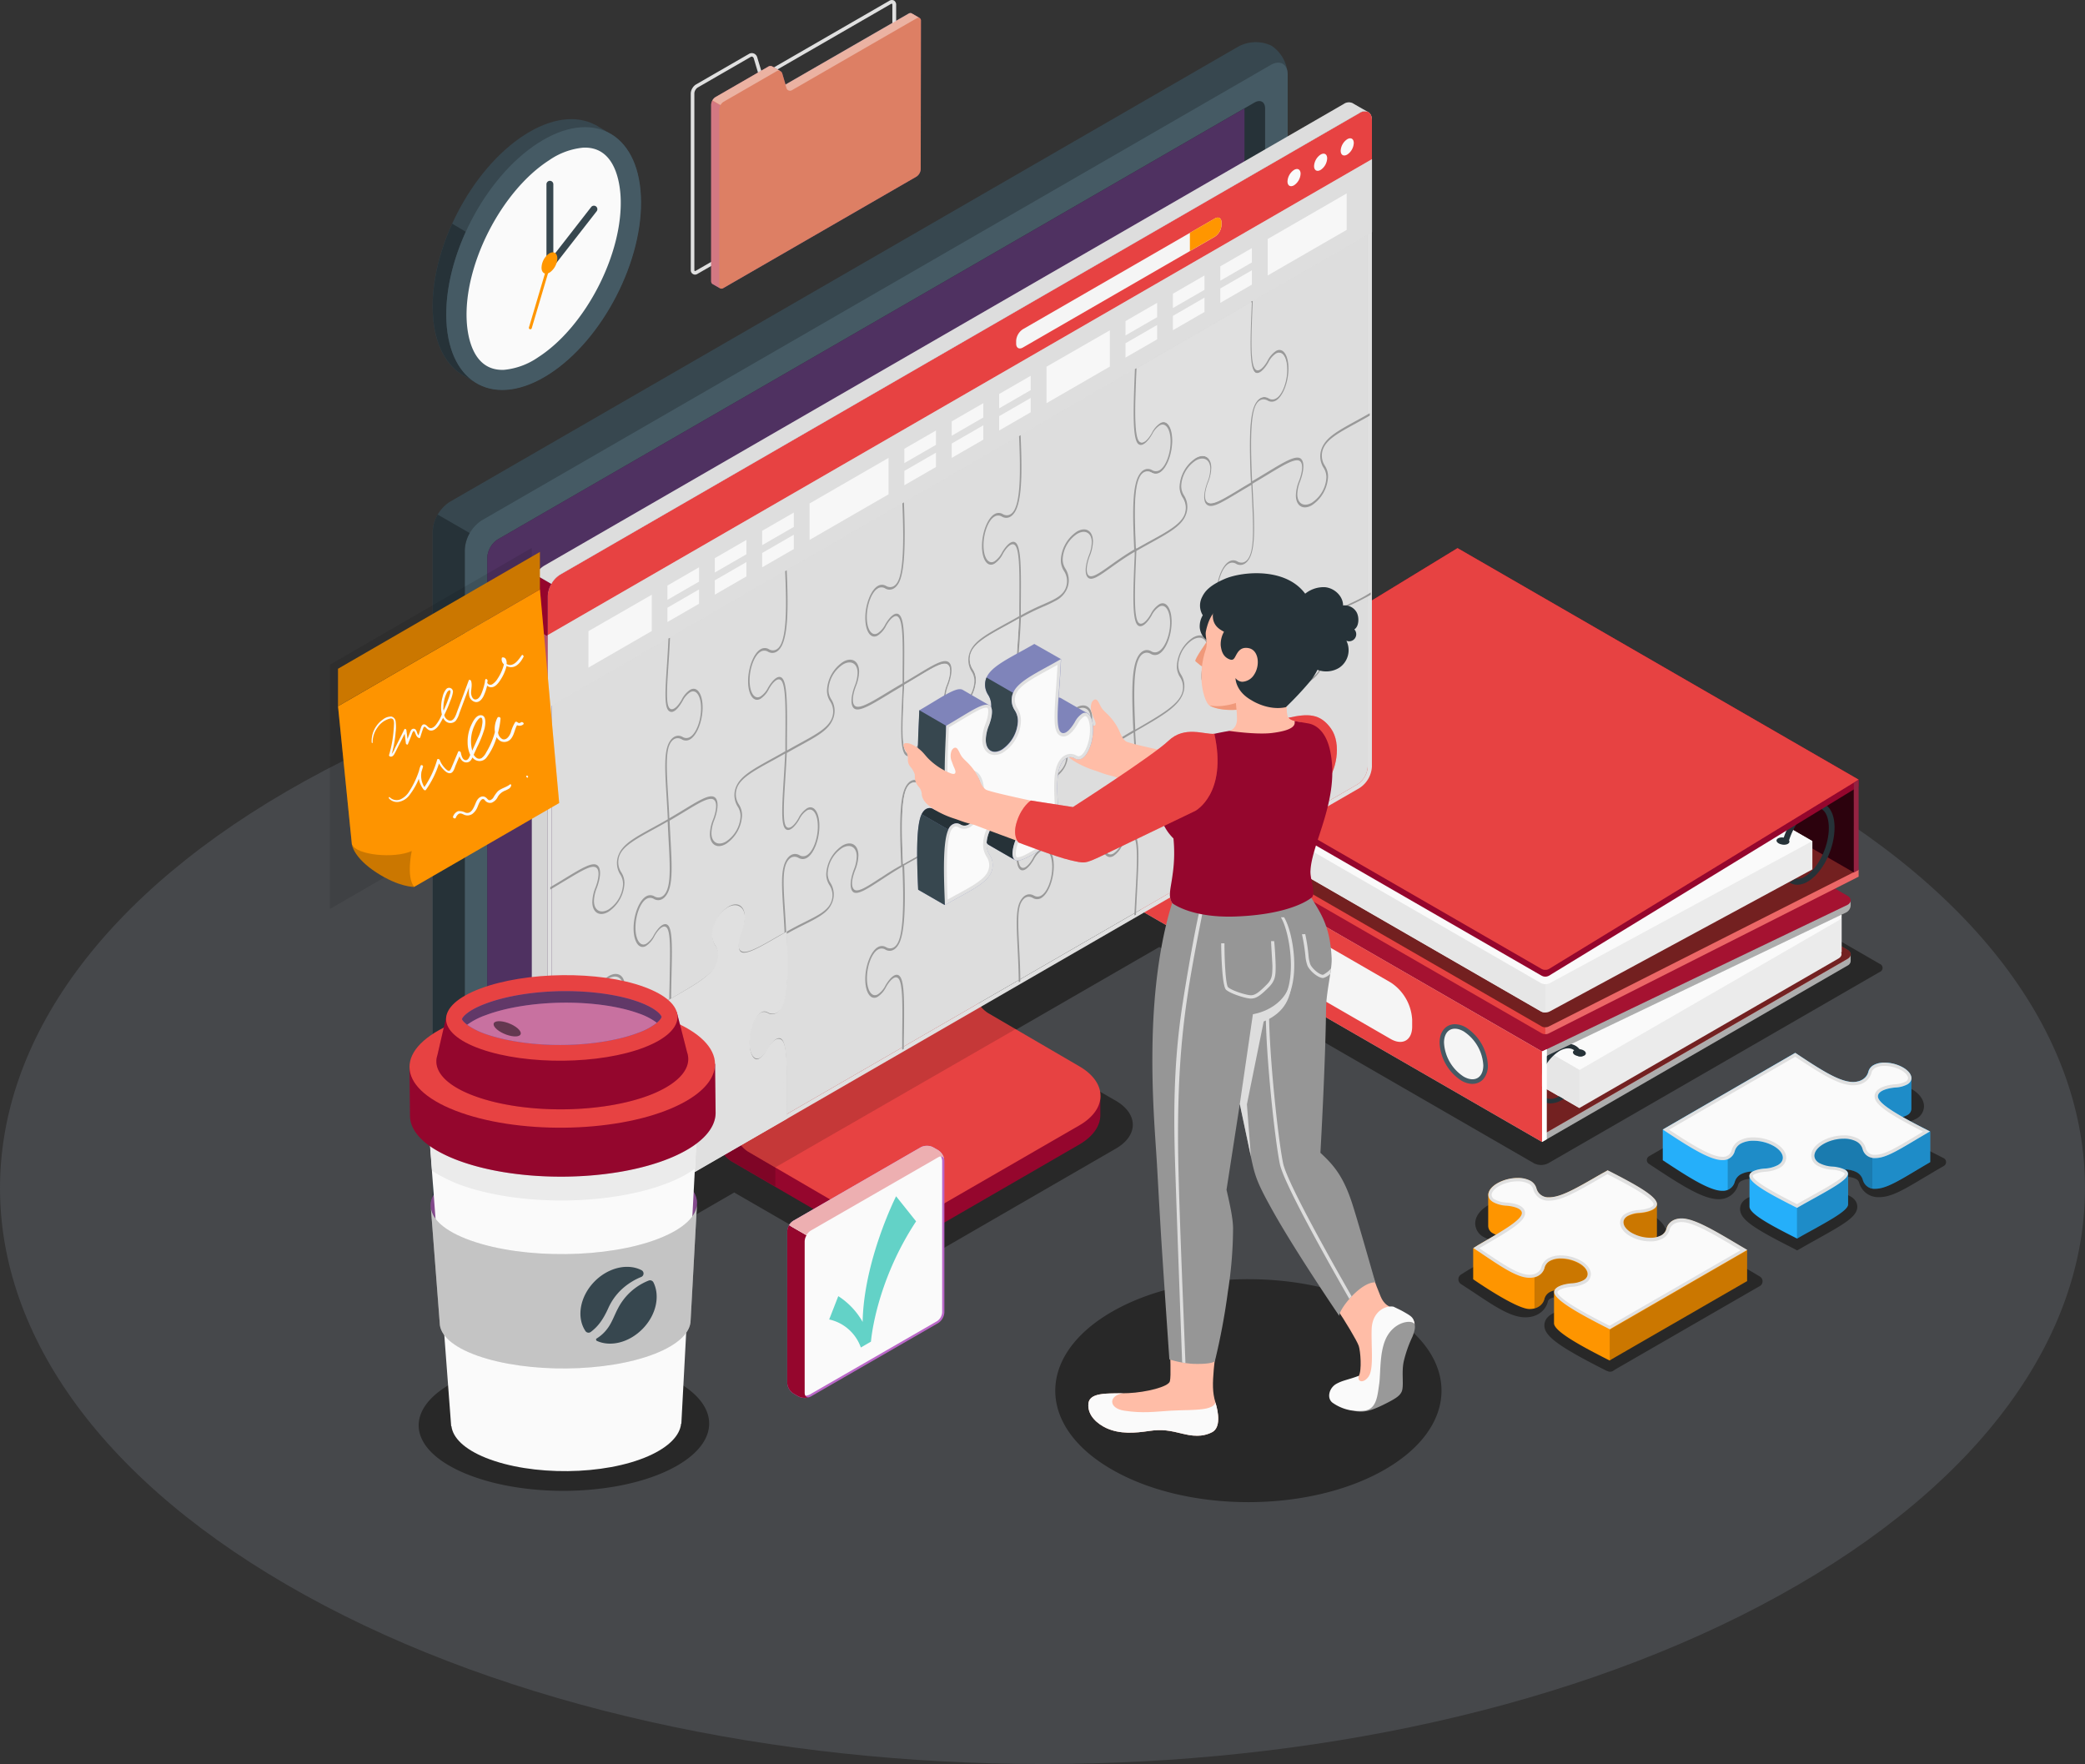 <svg width="539" height="456" viewBox="0 0 539 456" xmlns="http://www.w3.org/2000/svg">
    <rect x="0" y="0" width="539" height="456" fill="#333333" stroke="none"/>
    <g fill-rule="nonzero" fill="none">
        <path d="M78.93 412.376c-105.24-58.139-105.24-152.356 0-210.548 105.239-58.192 275.886-58.139 381.136 0s105.24 152.356 0 210.548c-105.239 58.192-275.886 58.139-381.137 0z" fill="#46484B"/>
        <path d="M119.308 356.298c14.858-6.828 38.627-7.014 53.096-.432 14.47 6.582 14.596 17.453.211 24.272-14.384 6.819-38.127 7.014-53.096.432-14.968-6.582-15.061-17.454-.211-24.272zM400.23 300.706l85.682-49.44a1.117 1.117 0 0 0 0-2.116l-113.198-65.38a4.054 4.054 0 0 0-3.664 0l-85.698 49.475a1.117 1.117 0 0 0 0 2.115l113.198 65.346c1.156.59 2.525.59 3.68 0z" fill="#282828"/>
        <path d="m328.426 222.907-3.765-2.174a10.198 10.198 0 0 0-9.257 0l-199.1 114.93c-2.539 1.472-2.539 3.875 0 5.339l3.765 2.174a10.257 10.257 0 0 0 9.257 0l60.483-34.915 26.916 15.541c6.93 4.002 18.286 4.002 25.216 0l46.462-26.852c5.923-3.384 5.923-9.019 0-12.436l-28.77-16.6 68.785-39.686c2.555-1.446 2.555-3.857.008-5.321zM463.743 322.77c-10.535-5.321-14.02-7.572-13.902-10.389.076-2.03 2.174-3.384 5.754-3.646a6.914 6.914 0 0 0 2.885-.72c.195-.118.44-.304.44-.448 0-.143-.288-.896-1.582-1.64a9.605 9.605 0 0 0-4.612-1.185 5.247 5.247 0 0 0-2.538.533 1.582 1.582 0 0 0-.846.964 5.077 5.077 0 0 1-5.077 3.748c-3.901 0-9.308-3.384-17.177-8.587l-.846-.567a1.144 1.144 0 0 1 .059-1.946l37.814-21.86.914.6c6.44 4.23 11.516 7.614 14.732 7.614 1.971 0 2.344-1.142 2.394-1.37a4.687 4.687 0 0 1 2.293-2.978 7.616 7.616 0 0 1 3.842-.906c2.075.003 4.115.539 5.923 1.557 2.005 1.16 3.165 2.775 3.165 4.433a3.74 3.74 0 0 1-2.031 3.24 9.402 9.402 0 0 1-3.977 1.075 7.557 7.557 0 0 0-2.953.727c.93 1.303 5.297 3.943 13.005 7.834l1.033.525a1.144 1.144 0 0 1 .059 2.013l-1.007.584c-1.48.846-2.843 1.692-4.079 2.411-5.296 3.156-8.461 5.076-11.651 5.076h-.085a5.077 5.077 0 0 1-5.077-3.747 1.582 1.582 0 0 0-.846-.965 5.306 5.306 0 0 0-2.538-.533 9.571 9.571 0 0 0-4.603 1.185c-1.303.744-1.583 1.438-1.583 1.64 0 .204.237.33.44.45.9.444 1.883.692 2.886.727 3.57.27 5.669 1.599 5.762 3.63.085 2.537-3.114 4.424-10.365 8.46-1.405.778-2.843 1.59-4.333 2.444l-.846.482-.846-.465zM415.326 354.352c-12.455-6.286-16.212-9.044-16.077-11.844.085-2.225 2.395-3.697 6.346-4.027a5.924 5.924 0 0 0 2.488-.601.685.685 0 0 0 .262-.212c0-.067-.262-.66-1.387-1.31a8.564 8.564 0 0 0-4.121-1.075 4.392 4.392 0 0 0-2.082.423 1.1 1.1 0 0 0-.609.744c-.44 1.844-2.208 4.027-5.737 4.078h-.101c-3.706 0-7.861-2.783-13.623-6.641l-2.59-1.692-.423-.28a1.455 1.455 0 0 1 0-2.436l1.938-1.218c4.155-2.394 9.232-5.322 10.568-6.828a8.184 8.184 0 0 0-2.225-.456 10.197 10.197 0 0 1-4.375-1.185 4.078 4.078 0 0 1-2.216-3.528c0-1.76 1.218-3.485 3.384-4.712 1.95-1.1 4.15-1.682 6.389-1.692 1.51-.046 3.005.3 4.34 1.007a5.076 5.076 0 0 1 2.497 3.215c.05.228.338.998 1.692 1.023 2.7 0 6.77-2.377 13.022-5.973l2.852-1.582.846.423c10.23 5.186 14.486 7.851 14.384 10.889-.11 2.233-2.487 3.73-6.363 4.035a6.127 6.127 0 0 0-2.487.61.685.685 0 0 0-.254.21c0 .068.262.66 1.388 1.312a8.598 8.598 0 0 0 4.129 1.074 4.41 4.41 0 0 0 2.064-.414c.305-.142.531-.411.618-.736.49-2.022 2.454-4.053 5.745-4.095h.094c3.866 0 9.146 3.13 16.449 7.47l2.733 1.616a1.438 1.438 0 0 1 0 2.538l-.999.567-36.283 20.93-.567.373c-.434.28-.983.312-1.447.084l-.262-.084zM287.422 379.859c19.461 11.26 51.107 11.26 70.603 0 19.495-11.26 19.503-29.5 0-40.752-19.504-11.252-51.108-11.26-70.603 0-19.496 11.26-19.496 29.534 0 40.752z" fill="#282828"/>
        <path d="m157.334 34.306-3.512-2.09h-.059c-4.84-2.496-11.28-1.76-18.192 2.673-13.886 8.934-24.488 29.552-23.693 46.049.398 8.223 3.554 13.866 8.344 16.353l3.511 2.09h.05c4.807 2.445 11.23 1.692 18.15-2.724 13.886-8.943 24.489-29.56 23.693-46.049-.347-8.172-3.503-13.815-8.292-16.302z" fill="#37474F"/>
        <path d="m123.437 99.22-3.156-1.929h-.051c-4.78-2.487-7.937-8.13-8.335-16.345-.372-7.343 1.549-15.532 5.001-23.121l3.512 2.09c-3.461 7.614-5.373 15.76-5.01 23.113.39 8.045 3.419 13.62 8.039 16.192z" fill="#263238"/>
        <path d="M141.993 96.708c13.885-8.943 24.488-29.56 23.692-46.049-.795-16.489-12.692-22.622-26.586-13.68-13.894 8.942-24.496 29.56-23.692 46.049.804 16.488 12.7 22.622 26.586 13.68z" fill="#455A64"/>
        <path d="M130.35 95.6c-8.182.397-9.52-8.808-9.705-12.784-.711-14.543 9.037-33.494 21.289-41.378a18.533 18.533 0 0 1 8.791-3.266c8.183-.398 9.52 8.807 9.714 12.783.703 14.543-9.045 33.494-21.289 41.379a18.617 18.617 0 0 1-8.792 3.265h-.008z" fill="#FAFAFA"/>
        <path d="M142.154 69.567a.846.846 0 0 1-.288 0 .888.888 0 0 1-.6-.846v-21.09a.888.888 0 0 1 1.776 0v18.45l9.816-12.605a.897.897 0 0 1 1.413 1.1L142.848 69.23a.846.846 0 0 1-.694.338z" fill="#37474F"/>
        <path d="M137.12 85.109a.322.322 0 0 1-.128 0 .38.38 0 0 1-.254-.466l4.942-16.65a.375.375 0 0 1 .72.212l-4.942 16.65a.364.364 0 0 1-.339.254z" fill="#FF9600"/>
        <path d="M141.917 65.566c1.125-.728 2.09-.237 2.158 1.108a4.653 4.653 0 0 1-1.921 3.731c-1.126.728-2.099.228-2.158-1.108a4.619 4.619 0 0 1 1.92-3.731z" fill="#FF9600"/>
        <path d="M179.698 70.989c-.197 0-.39-.052-.559-.152a1.108 1.108 0 0 1-.567-.973V24.179a2.69 2.69 0 0 1 .39-1.337c.226-.407.552-.75.947-.998l13.683-7.893a1.43 1.43 0 0 1 1.455-.043c.343.195.595.517.702.897l1.109 3.68a.508.508 0 0 0 .804.322L229.815.254A1.27 1.27 0 0 1 231 .084l.144.077c.352.252.55.667.524 1.1v38.366a2.927 2.927 0 0 1-1.345 2.327l-50.092 28.883a1.143 1.143 0 0 1-.533.152zm14.672-56.361a.66.66 0 0 0-.313.093l-13.674 7.893a1.87 1.87 0 0 0-.618.66 1.776 1.776 0 0 0-.262.846v45.744a.17.17 0 0 0 .102.169c.059.038.135.038.194 0l50.042-28.883c.498-.353.81-.913.846-1.523V1.261a.406.406 0 0 0-.085-.305h-.059a.643.643 0 0 0-.28.102L198.11 19.61a1.43 1.43 0 0 1-2.158-.846l-1.1-3.69a.61.61 0 0 0-.254-.346.465.465 0 0 0-.228-.101z" fill="#E0E0E0"/>
        <path d="M238.074 5.372a.787.787 0 0 0-.305-.702l-2.073-1.201a.846.846 0 0 0-.787.076l-31.832 18.333-.846-2.86a1.04 1.04 0 0 0-.466-.617l-2.073-1.21a1.007 1.007 0 0 0-1.024 0l-13.673 7.893a2.47 2.47 0 0 0-1.151 1.988v45.6c-.016.27.097.53.304.703l2.074 1.192a.846.846 0 0 0 .761-.093l49.923-28.815a2.47 2.47 0 0 0 1.109-1.929l.059-38.358z" fill="#BA68C8"/>
        <path d="M238.074 5.372a.787.787 0 0 0-.305-.702l-2.073-1.201a.846.846 0 0 0-.787.076l-31.832 18.333-.846-2.86a1.04 1.04 0 0 0-.466-.617l-2.073-1.21a1.007 1.007 0 0 0-1.024 0l-13.673 7.893a2.47 2.47 0 0 0-1.151 1.988v45.6c-.016.27.097.53.304.703l2.074 1.192a.846.846 0 0 0 .761-.093l49.923-28.815a2.47 2.47 0 0 0 1.109-1.929l.059-38.358z" fill="#FF9600" opacity=".5"/>
        <g opacity=".4" fill="#FFF">
            <path d="M201.706 18.384a.973.973 0 0 0-.99.05l-13.674 7.885a2.352 2.352 0 0 0-.787.846l-2.09-1.21c.185-.345.456-.636.787-.845l13.674-7.894a.999.999 0 0 1 1.016 0l2.064 1.168zM237.693 4.62a.846.846 0 0 0-.736.11l-32.188 18.56a.965.965 0 0 1-1.48-.592l-.254-.846 31.823-18.358a1 1 0 0 1 .491-.144c.1-.002.2.022.288.068l2.056 1.201z"/>
        </g>
        <path d="M186.086 74.449c.032.042.065.081.102.118l-2.014-1.167a.6.6 0 0 1-.186-.22.288.288 0 0 1-.051-.127 1.117 1.117 0 0 1-.06-.355V27.013c.01-.094.026-.188.051-.279v-.144c.046-.14.103-.275.17-.406a.677.677 0 0 1 .067-.135l2.09 1.21a2.2 2.2 0 0 0-.321 1.09v45.49a1.43 1.43 0 0 0 0 .195v.11a.16.16 0 0 0 0 .06v.067a.431.431 0 0 0 .152.178z" fill="#BA68C8" opacity=".3"/>
        <g>
            <path d="M477.578 249.616c.477-.207.802-.659.846-1.176v-1.81l-100.439-56.861a4.536 4.536 0 0 0-4.095 0l-78.972 45.591 103.722 59.83 78.938-45.574z" fill="#999"/>
            <path d="M477.578 249.616c.477-.207.802-.659.846-1.176v-1.81l-100.439-56.861a4.536 4.536 0 0 0-4.095 0l-78.972 45.591 103.722 59.83 78.938-45.574z" fill="#FFF" opacity=".2"/>
            <path d="M477.578 247.881c1.134-.651 1.134-1.692 0-2.36l-99.593-57.529a4.536 4.536 0 0 0-4.095 0l-78.972 45.592 103.714 59.83 78.946-45.533z" fill="#E74242"/>
            <path d="M477.578 247.881c1.134-.651 1.134-1.692 0-2.36l-99.593-57.529a4.536 4.536 0 0 0-4.095 0l-78.972 45.592 103.714 59.83 78.946-45.533z" fill="#000" opacity=".5"/>
            <path d="m313.077 221.655 58.47-33.739a4.536 4.536 0 0 1 4.095 0l92.84 53.586 7.615-4.424v9.027l-.135.084c.245.55.042 1.168-.711 1.6l-66.965 38.637-103.67-59.83v-9.84l8.46 4.899z" fill="#EBEBEB"/>
            <path d="M475.25 237.95c1.135-.652 1.135-1.693 0-2.361l-99.592-57.529a4.536 4.536 0 0 0-4.095 0l-66.948 38.697 103.713 59.83 66.923-38.638z" fill="#FAFAFA"/>
            <path fill="#E6E6E6" d="M408.286 276.586v9.84l-103.713-59.83v-9.84z"/>
            <path d="M407.203 272.746a2.7 2.7 0 0 0 .762.262c.393.106.808.106 1.201 0 .134-.022.263-.068.38-.136.61-.338.542-.947-.168-1.345a2.606 2.606 0 0 0-1.058-.313 2.285 2.285 0 0 0-1.278.212.262.262 0 0 0-.118.093c-.474.33-.38.897.28 1.227z" fill="#263238"/>
            <path d="M396.888 280.444a5.295 5.295 0 0 0 1.041 3.384 3.639 3.639 0 0 0 2.928 1.396 5.661 5.661 0 0 0 2.835-.846c.18-.092.355-.193.524-.304l-1.16-.66c-2.783 1.556-5.008.237-5.008-2.978a11.2 11.2 0 0 1 5.077-8.756c1.506-.846 2.877-.897 3.799-.195.513.368.88.904 1.04 1.514.394.107.809.107 1.202 0a4.365 4.365 0 0 0-.846-1.793 3.681 3.681 0 0 0-2.936-1.37 5.746 5.746 0 0 0-2.852.845 12.284 12.284 0 0 0-5.644 9.763z" fill="#263238"/>
            <path d="m399.816 271.147 78.608-38.41v1.287a2.242 2.242 0 0 1-1.024 1.768l-77.584 37.14v-1.785z" fill="#999"/>
            <path d="m399.816 271.147 78.608-38.41v1.287a2.242 2.242 0 0 1-1.024 1.768l-77.584 37.14v-1.785z" fill="#FFF" opacity=".2"/>
            <path d="M477.578 233.914c1.134-.652 1.134-1.692 0-2.36l-99.593-57.487a4.536 4.536 0 0 0-4.095 0l-78.972 37.91 103.714 59.83 78.946-37.893z" fill="#95062D"/>
            <path d="M477.578 233.914c1.134-.652 1.134-1.692 0-2.36l-99.593-57.487a4.536 4.536 0 0 0-4.095 0l-78.972 37.91 103.714 59.83 78.946-37.893z" fill="#E74242" opacity=".2"/>
            <path fill="#E74242" d="m398.64 295.19-103.722-59.83v-23.417l103.714 59.872z"/>
            <path d="M380.65 280.174a3.681 3.681 0 0 0 2.945-1.396 5.33 5.33 0 0 0 1.041-3.384 12.377 12.377 0 0 0-5.652-9.789 5.797 5.797 0 0 0-2.86-.846c-2.378 0-3.977 1.93-3.977 4.797a12.326 12.326 0 0 0 5.652 9.788c.861.526 1.844.817 2.852.846v-.016z" fill="#455A64"/>
            <path d="M383.452 275.377c0 3.231-2.26 4.534-5.077 2.927a11.184 11.184 0 0 1-5.077-8.765c0-3.232 2.267-4.543 5.077-2.927a11.2 11.2 0 0 1 5.077 8.765zM365.065 263.592v1.768c0 3.553-2.488 4.983-5.56 3.215l-52.072-30.06a12.275 12.275 0 0 1-5.56-9.627v-1.768c0-3.545 2.489-4.983 5.56-3.215l52.072 30.06a12.292 12.292 0 0 1 5.56 9.627z" fill="#F5F5F5"/>
            <path fill="#FFF" d="M399.858 294.488v-23.265l-1.226.592.008 23.375z"/>
            <path fill="#FFF" opacity=".2" d="M399.858 294.488v-23.265l-1.226.592.008 23.375z"/>
            <path d="M295.765 206.917c.057.583.387 1.103.888 1.405l101.936 58.806c.563.28 1.223.28 1.786 0l80.097-40.507v-1.785l-103.688-59.864-80.13 40.516a1.853 1.853 0 0 0-.89 1.43z" fill="#E74141"/>
            <path d="m480.472 224.836-80.089 40.515a1.794 1.794 0 0 1-.897.203 1.769 1.769 0 0 1-.905-.203l-101.92-58.823a.541.541 0 0 1 0-1.023l80.131-40.533 103.68 59.864z" fill="#000" opacity=".5"/>
            <path d="M480.472 224.836v1.785l-80.089 40.507a1.794 1.794 0 0 1-.897.203v-1.777c.312.012.62-.058.897-.203l80.089-40.515z" fill="#FFF" opacity=".2"/>
            <path fill="#95062D" d="m479.253 225.547-103.721-59.83v-23.418l103.713 60.11z"/>
            <path fill="#000" opacity=".7" d="m479.253 225.547-103.721-59.83v-23.418l103.713 60.11z"/>
            <path d="M296.865 194.32a2.47 2.47 0 0 0-1.109 1.93v4.737c.043.78.454 1.493 1.109 1.92l101.538 58.553c.7.355 1.526.355 2.225 0l67.896-36.717v-7.318l-103.722-59.839-67.937 36.734z" fill="#EBEBEB"/>
            <path d="m364.802 157.586-67.937 36.734a.677.677 0 0 0 0 1.286l101.538 58.544c.7.356 1.526.356 2.225 0l67.854-36.725-103.68-59.839z" fill="#FAFAFA"/>
            <path d="M459.834 218.026c.237.123.49.212.753.262.396.106.814.106 1.21 0 .132-.023.259-.072.372-.144.618-.33.542-.948-.16-1.345a2.784 2.784 0 0 0-1.067-.305 2.217 2.217 0 0 0-1.277.212c-.043 0-.093.042-.119.093-.465.33-.372.846.288 1.227z" fill="#263238"/>
            <path d="M399.486 254.396v7.318a2.31 2.31 0 0 1-1.134-.254l-101.487-58.536a2.487 2.487 0 0 1-1.109-1.929v-4.72a2.487 2.487 0 0 1 .846-1.692c-.33.33-.254.77.263 1.074l101.487 58.544c.352.17.745.238 1.134.195z" fill="#E6E6E6"/>
            <path d="M471.722 207.89a4.443 4.443 0 0 0-4.603.271c-2.775 1.607-5.17 5.296-6.287 9.306l1.515.229c1.032-3.562 3.148-6.853 5.525-8.232a4.011 4.011 0 0 1 1.921-.592c.408-.002.808.107 1.16.313 1.21.727 1.886 2.673 1.819 5.194-.144 4.848-2.928 10.33-6.203 12.225a3.597 3.597 0 0 1-2.284.558l-1.693.948.102.068c.583.347 1.25.528 1.93.524a5.349 5.349 0 0 0 2.673-.795c3.731-2.157 6.77-8.08 6.947-13.485.127-3.122-.804-5.508-2.522-6.532z" fill="#263238"/>
            <path d="M295.765 192.045c.055.585.385 1.109.888 1.412l101.936 58.798c.56.288 1.225.288 1.786 0l80.097-48.942v-1.776L376.784 141.69l-80.13 48.95c-.502.302-.832.822-.89 1.405z" fill="#95062D"/>
            <path d="m480.472 201.537-80.089 48.95a1.794 1.794 0 0 1-.897.203 1.769 1.769 0 0 1-.905-.203l-101.92-58.823a.55.55 0 0 1 0-1.032l80.131-48.942 103.68 59.847z" fill="#E74242"/>
            <path d="m480.472 201.537-80.089 48.95a1.794 1.794 0 0 1-.897.203 1.769 1.769 0 0 1-.905-.203l-101.92-58.823a.55.55 0 0 1 0-1.032l80.131-48.942 103.68 59.847z" fill="#E74242" opacity=".35"/>
            <path fill="#95062D" d="M480.472 224.836v-23.257l-1.227.83.008 23.138z"/>
            <path fill="#999" opacity=".2" d="M480.472 224.836v-23.257l-1.227.83.008 23.138z"/>
        </g>
        <g>
            <path d="m243.464 316.408 35.488-20.516c3.663-2.106 5.491-4.873 5.491-7.614v-4.94l-33.398-18.951a7.817 7.817 0 0 1-3.528-6.117v-31.64l-61.99 35.811v31.64a7.8 7.8 0 0 0 3.538 6.118l27.923 16.235c7.302 4.204 19.165 4.204 26.476-.026z" fill="#95062D"/>
            <path d="M200.428 301.772v4.915l-11.355-6.548a7.825 7.825 0 0 1-3.528-6.116v-31.641l11.846-6.81c.245 2.994.507 6.1.753 9.111l-8.276 4.797v22.072a7.732 7.732 0 0 0 3.529 6.117l7.031 4.103z" fill="#000" opacity=".15"/>
            <path d="M189.826 291.56a7.792 7.792 0 0 0 3.529 6.117l23.616 13.765c7.31 4.23 19.174 4.23 26.493 0l35.538-20.516c7.32-4.23 7.32-11.066 0-15.296l-23.624-13.773a7.8 7.8 0 0 1-3.537-6.116v-22.073L189.86 269.48l-.034 22.08z" fill="#E74242"/>
            <path d="m262.536 266.028-7.192-4.154a7.8 7.8 0 0 1-3.537-6.116v-22.09l-61.98 35.812v22.08a7.792 7.792 0 0 0 3.528 6.117l7.073 4.087 62.108-35.736z" fill="#000" opacity=".15"/>
            <path d="M115.982 324.395a9.495 9.495 0 0 0 8.563-.153L328.468 206.52a9.746 9.746 0 0 0 4.409-7.614V19.348a9.475 9.475 0 0 0-4.13-7.504 9.47 9.47 0 0 0-8.562.16L116.262 129.737a9.771 9.771 0 0 0-4.417 7.614v179.523a9.466 9.466 0 0 0 4.137 7.522z" fill="#37474F"/>
            <path d="M124.545 324.234 328.468 206.52a9.788 9.788 0 0 0 4.417-7.614V19.348c0-2.817-1.98-3.96-4.417-2.538L124.545 134.516a9.754 9.754 0 0 0-4.391 7.614v179.523c0 2.843 1.954 3.985 4.391 2.58z" fill="#455A64"/>
            <path d="M125.967 304.37V144.125a5.998 5.998 0 0 1 2.716-4.695L324.331 26.49c1.497-.846 2.716-.17 2.716 1.565v160.243A5.998 5.998 0 0 1 324.33 193L128.675 305.935c-1.498.87-2.708.169-2.708-1.566z" fill="#263238"/>
            <path d="M319 189.117a6.023 6.023 0 0 0 2.716-4.703V28.02L128.683 139.43a5.998 5.998 0 0 0-2.716 4.695V300.52L319 189.117z" fill="#4F3161"/>
            <path d="m113.148 133.018 8.275 4.772a9.44 9.44 0 0 0-1.27 4.34v179.557c0 2.538 1.735 4.002 4.418 2.538a9.42 9.42 0 0 1-8.563.153 8.46 8.46 0 0 1-4.138-6.955v-180.04a9.153 9.153 0 0 1 1.278-4.365z" fill="#263238"/>
        </g>
        <g>
            <path d="M352.888 28.764a2.869 2.869 0 0 0-1.421.432L144.768 148.55a7.072 7.072 0 0 0-3.198 5.541v166.352c0 1.607.897 2.978 2.15 2.978.37-.01.733-.118 1.048-.313l206.69-119.406a7.047 7.047 0 0 0 3.199-5.533V31.04c0-1.43-.72-2.276-1.769-2.276zm.694 169.406a5.922 5.922 0 0 1-2.657 4.593l-206.69 119.415a1.058 1.058 0 0 1-.516.16c-.567 0-1.066-.888-1.066-1.894V154.092a5.964 5.964 0 0 1 2.657-4.602L352 30.126c.267-.169.573-.268.888-.287.601 0 .694.753.694 1.201v167.13z" fill="#E0E0E0"/>
            <path d="M353.582 31.04v167.13a5.922 5.922 0 0 1-2.657 4.593l-206.69 119.415a1.058 1.058 0 0 1-.516.16c-.567 0-1.066-.888-1.066-1.894V154.092a5.964 5.964 0 0 1 2.657-4.602L352 30.126c.267-.169.573-.268.888-.287.601 0 .694.753.694 1.201z" fill="#DDD"/>
            <path d="m138.837 320.9 3.918 2.217a3.232 3.232 0 0 1-1.177-2.682V164.541l-4.095-2.395V318.1a3.096 3.096 0 0 0 1.354 2.8z" fill="#EBEBEB"/>
            <path d="m138.837 320.9 3.918 2.217a3.232 3.232 0 0 1-1.177-2.682V164.541l-4.095-2.395V318.1a3.096 3.096 0 0 0 1.354 2.8z" fill="#000" opacity=".1"/>
            <path d="M354.657 31.015c0-2.014-1.43-2.834-3.19-1.82L144.768 148.552a7.09 7.09 0 0 0-3.19 5.541v10.449L354.657 41.505v-10.49z" fill="#E74242"/>
            <path d="M334.527 43.925c.948-.55 1.692-.11 1.692.99a3.798 3.798 0 0 1-1.692 2.978c-.948.55-1.692.101-1.692-.99a3.798 3.798 0 0 1 1.692-2.978zM341.398 39.957c.956-.55 1.692-.11 1.692.99a3.782 3.782 0 0 1-1.692 2.978c-.948.55-1.693.101-1.693-.99a3.798 3.798 0 0 1 1.693-2.978zM348.277 35.99c.948-.55 1.692-.11 1.692.99a3.798 3.798 0 0 1-1.692 2.977c-.948.55-1.692.102-1.692-.99a3.798 3.798 0 0 1 1.692-2.978z" fill="#FAFAFA"/>
            <path d="M137.483 162.163v-10.397a6.598 6.598 0 0 1 .982-3.19l4.07 2.335a6.48 6.48 0 0 0-.957 3.181v10.449l-4.095-2.378z" fill="#95062D"/>
            <path d="M137.483 162.163v-10.397a6.598 6.598 0 0 1 .982-3.19l4.07 2.335a6.48 6.48 0 0 0-.957 3.181v10.449l-4.095-2.378z" fill="#95062D" opacity=".15"/>
            <path d="M351.467 29.196 144.777 148.55a6.49 6.49 0 0 0-2.25 2.377l-4.062-2.352a6.286 6.286 0 0 1 2.217-2.335L347.38 26.886a2.268 2.268 0 0 1 2.327-.194c.575.355 3.224 1.86 3.9 2.225a2.31 2.31 0 0 0-2.14.279z" fill="#DDD"/>
            <path d="M351.467 29.196 144.777 148.55a6.49 6.49 0 0 0-2.25 2.377l-4.062-2.352a6.286 6.286 0 0 1 2.217-2.335L347.38 26.886a2.268 2.268 0 0 1 2.327-.194c.575.355 3.224 1.86 3.9 2.225a2.31 2.31 0 0 0-2.14.279z" fill="#DDD" opacity=".3"/>
            <path fill="#DDD" d="m141.595 164.185-.008 18.824L354.674 60.008V41.15z"/>
            <path fill="#DDD" opacity=".55" d="m141.595 164.185-.008 18.824L354.674 60.008V41.15z"/>
            <path fill="#94062D" d="m141.578 164.54-4.095-2.394v18.511l4.087 2.352z"/>
            <path fill="#FFF" opacity=".3" d="m141.578 164.54-4.095-2.394v18.511l4.087 2.352z"/>
            <g opacity=".75" fill="#FFF">
                <path d="m152.122 163.145 16.373-9.408v9.382l-16.382 9.459zM172.54 151.36v3.705l8.165-4.712v-3.705zM172.54 157.087v3.706l8.165-4.712v-3.714zM184.783 144.287l.009 3.706 8.165-4.713v-3.714zM184.783 150.015l.009 3.705 8.165-4.712v-3.714zM197.035 137.215v3.705l8.174-4.712v-3.714zM197.035 142.942v3.706l8.174-4.713v-3.714zM233.784 116.005v3.706l8.174-4.713v-3.714zM233.784 121.724v3.714l8.174-4.712v-3.714zM246.036 108.924v3.714l8.166-4.72v-3.706zM246.036 114.651v3.714l8.166-4.712v-3.714zM258.288 101.851v3.714l8.166-4.72v-3.706zM258.288 107.579v3.714l8.166-4.721v-3.706zM209.288 130.142l20.417-11.785v9.425l-20.417 11.784zM270.54 94.787l16.374-9.408v9.383l-16.373 9.458zM290.958 83.002v3.706l8.174-4.713v-3.714zM290.958 88.73v3.705l8.174-4.712v-3.714zM303.21 75.93v3.705l8.166-4.712v-3.714zM303.21 81.657v3.706l8.166-4.713v-3.714zM315.463 68.848v3.714l8.165-4.72v-3.706zM315.463 74.576v3.714l8.165-4.712v-3.714zM327.715 61.784 348.133 50v9.425l-20.418 11.785z"/>
            </g>
            <path d="M262.688 88.129v.702c0 1.108.779 1.557 1.735 1.007L314.025 61.2a3.84 3.84 0 0 0 1.743-3.011v-.703c0-1.108-.779-1.556-1.735-.998l-49.61 28.62a3.858 3.858 0 0 0-1.735 3.021z" fill="#F5F5F5"/>
            <path d="M315.768 58.18v-.702c0-1.108-.779-1.557-1.735-.998l-6.43 3.705v4.713l6.422-3.706a3.84 3.84 0 0 0 1.743-3.012z" fill="#FF9600"/>
            <path d="M348.336 156.317c-3.47 1.574-5.974 2.708-6.964 4.882a5.591 5.591 0 0 0 .288 5.398c.488.755.741 1.638.728 2.538a8.308 8.308 0 0 1-3.757 6.514c-2.065 1.201-3.749.22-3.749-2.174a9.694 9.694 0 0 1 .728-3.384c.762-1.989 1.295-4.687.288-5.728-1.007-1.04-2.928.406-5.923 2.538-1.642 1.168-3.673 2.623-5.983 3.976 0-2.284.06-4.433.102-6.345.152-6.582.245-10.93-.956-12.005-1.058-.939-2.606.77-3.613 2.538a5.922 5.922 0 0 1-1.93 2.242c-1.531.897-2.826-.99-2.826-4.179 0-3.19 1.27-6.506 2.826-7.403a1.836 1.836 0 0 1 1.93 0c1.007.593 2.538.516 3.613-1.65 1.396-2.867 1.134-8.519.761-16.344-.042-.846-.084-1.777-.127-2.69a307.524 307.524 0 0 0 3.825-2.285c4.358-2.64 7.505-4.551 8.563-3.46.846.846.347 3.198-.313 4.94-.513 1.21-.8 2.503-.846 3.816 0 2.733 1.87 3.883 4.163 2.538a9.365 9.365 0 0 0 4.154-7.368 5.075 5.075 0 0 0-.846-2.877 4.754 4.754 0 0 1-.313-4.577c1.066-2.335 4.062-3.976 8.208-6.243 1.176-.652 2.403-1.32 3.723-2.082v-.626c-1.32.762-2.538 1.439-3.723 2.082-4.23 2.326-7.31 4.01-8.504 6.615a5.574 5.574 0 0 0 .288 5.39c.492.753.749 1.637.736 2.537a8.3 8.3 0 0 1-3.757 6.506c-2.073 1.202-3.757.22-3.757-2.174a9.567 9.567 0 0 1 .736-3.384c.762-1.988 1.286-4.678.28-5.727-1.177-1.219-4.4.736-8.86 3.443-1.227.744-2.487 1.514-3.841 2.3-.356-7.918-.584-16.539.905-19.584.846-1.785 2.209-1.81 3.089-1.295.665.415 1.509.415 2.174 0 1.777-1.023 3.224-4.729 3.224-8.257 0-3.528-1.447-5.566-3.224-4.543a6.54 6.54 0 0 0-2.174 2.538c-.847 1.532-2.217 3.046-3.089 2.268-1.447-1.295-1.134-8.57-.745-17.767l-.406.195c-.414 9.746-.71 16.793.846 18.206 1.058.94 2.607-.77 3.614-2.538a5.762 5.762 0 0 1 1.929-2.242c1.557-.905 2.826.965 2.826 4.146 0 3.18-1.27 6.514-2.826 7.41a1.836 1.836 0 0 1-1.93 0c-1.006-.592-2.538-.515-3.613 1.642-1.455 2.986-1.48 9.907-1.032 20.101a137.36 137.36 0 0 0-3.384 2.03c-4.231 2.539-6.82 4.095-7.904 2.979-.846-.847-.355-3.198.314-4.941.514-1.21.8-2.503.846-3.816 0-2.732-1.862-3.891-4.155-2.538a9.365 9.365 0 0 0-4.163 7.369 5.075 5.075 0 0 0 .846 2.876 4.754 4.754 0 0 1 .313 4.569c-1.074 2.343-4.467 4.23-8.774 6.573-1.134.626-2.319 1.278-3.554 1.989-.381-8.579-.542-15.372.905-18.334.846-1.785 2.209-1.818 3.089-1.302a2.065 2.065 0 0 0 2.174 0c1.777-1.024 3.224-4.738 3.224-8.266 0-3.528-1.447-5.567-3.224-4.535a6.49 6.49 0 0 0-2.174 2.539c-.847 1.53-2.217 3.045-3.089 2.267-1.49-1.328-1.108-10.288-.744-18.95l-.407.194c-.457 10.82-.643 18.011.847 19.365 1.057.939 2.606-.77 3.613-2.538a5.83 5.83 0 0 1 1.929-2.242c1.557-.897 2.826.964 2.826 4.154s-1.27 6.506-2.826 7.411a1.853 1.853 0 0 1-1.93 0c-1.006-.592-2.538-.516-3.612 1.65-1.574 3.223-1.43 9.847-1.033 18.857-2.31 1.354-4.383 2.826-6.058 4.019-2.86 2.039-4.925 3.51-5.763 2.648-.837-.863-.346-3.198.314-4.94.513-1.21.8-2.503.846-3.816 0-2.741-1.862-3.892-4.155-2.538a9.348 9.348 0 0 0-4.155 7.36 5.075 5.075 0 0 0 .847 2.876 4.78 4.78 0 0 1 .313 4.577c-.846 1.853-2.903 2.767-5.763 4.027a61.511 61.511 0 0 0-5.737 2.817v-2.673c.077-8.595.136-14.805-1.277-16.074-1.058-.948-2.606.77-3.613 2.538a5.922 5.922 0 0 1-1.93 2.242c-1.556.897-2.826-.965-2.826-4.154 0-3.19 1.27-6.514 2.826-7.411a1.82 1.82 0 0 1 1.93 0c1.007.592 2.538.516 3.613-1.65 1.582-3.249 1.633-10.152 1.218-19.407l-.397.27c.346 7.902.456 15.652-1.1 18.85-.847 1.785-2.209 1.818-3.089 1.302a2.065 2.065 0 0 0-2.175 0c-1.776 1.024-3.223 4.73-3.223 8.266 0 3.536 1.447 5.558 3.223 4.534a6.49 6.49 0 0 0 2.175-2.538c.846-1.53 2.217-3.045 3.089-2.267 1.286 1.142 1.235 7.242 1.159 15.685v2.674c-1.227.71-2.403 1.353-3.537 1.97-4.578 2.539-7.878 4.332-9.07 6.947a5.6 5.6 0 0 0 .278 5.389c.493.754.75 1.637.736 2.538a8.3 8.3 0 0 1-3.756 6.506c-2.065 1.2-3.757.22-3.757-2.175a9.567 9.567 0 0 1 .736-3.384c.761-1.988 1.294-4.678.287-5.727-1.193-1.235-3.816.347-8.148 2.96-1.075.652-2.26 1.363-3.537 2.107v-2.766c.076-8.401.127-13.477-1.278-14.73-1.057-.938-2.606.77-3.613 2.539a5.83 5.83 0 0 1-1.929 2.242c-1.557.897-2.826-.965-2.826-4.154 0-3.19 1.27-6.506 2.826-7.411a1.82 1.82 0 0 1 1.93 0c1.006.592 2.538.507 3.612-1.65 1.337-2.733 1.693-9.306 1.219-20.609l-.406.28c.49 10.998.135 17.529-1.092 20.041-.846 1.786-2.208 1.82-3.088 1.303a2.065 2.065 0 0 0-2.175 0c-1.777 1.024-3.224 4.738-3.224 8.266 0 3.528 1.447 5.567 3.224 4.534a6.49 6.49 0 0 0 2.175-2.538c.846-1.53 2.217-3.045 3.088-2.267 1.278 1.142 1.227 6.396 1.16 14.382v2.775a203.666 203.666 0 0 0-3.86 2.301c-4.34 2.64-7.488 4.552-8.545 3.46-.846-.845-.347-3.197.313-4.94.514-1.21.8-2.503.846-3.816 0-2.74-1.862-3.891-4.155-2.538a9.348 9.348 0 0 0-4.154 7.36 5.075 5.075 0 0 0 .846 2.877 4.77 4.77 0 0 1 .313 4.577c-1.066 2.326-3.968 3.925-7.988 6.125-1.066.584-2.259 1.235-3.52 1.963v-2.674c.076-8.595.136-14.805-1.277-16.074-1.058-.947-2.607.77-3.613 2.538a5.922 5.922 0 0 1-1.93 2.242c-1.557.897-2.826-.964-2.826-4.154s1.27-6.514 2.826-7.41a1.82 1.82 0 0 1 1.93 0c1.006.591 2.538.507 3.613-1.65 1.582-3.25 1.633-10.153 1.218-19.408l-.398.27c.347 7.902.457 15.652-1.1 18.85-.846 1.785-2.208 1.819-3.088 1.303a2.065 2.065 0 0 0-2.175 0c-1.777 1.023-3.224 4.729-3.224 8.265 0 3.537 1.447 5.559 3.224 4.535a6.49 6.49 0 0 0 2.175-2.538c.846-1.531 2.217-3.046 3.088-2.268 1.287 1.143 1.227 7.242 1.151 15.686v2.673a191.082 191.082 0 0 1-3.537 1.971c-4.577 2.538-7.877 4.332-9.07 6.946a5.574 5.574 0 0 0 .279 5.389c.492.754.748 1.638.736 2.538a8.3 8.3 0 0 1-3.757 6.506c-2.065 1.201-3.757.22-3.757-2.174a9.567 9.567 0 0 1 .736-3.384c.762-1.989 1.295-4.679.288-5.728-1.176-1.21-3.926.465-8.09 2.995-1.142.694-2.428 1.48-3.816 2.276-.084-1.988-.203-3.867-.313-5.685-.372-6.253-.677-11.185.415-13.427.846-1.785 2.208-1.81 3.088-1.294.666.415 1.51.415 2.175 0 1.785-1.024 3.232-4.73 3.232-8.257 0-3.528-1.447-5.567-3.232-4.543a6.608 6.608 0 0 0-2.175 2.538c-.846 1.531-2.216 3.045-3.088 2.267-1.015-.914-.745-5.076-.364-10.863.152-2.216.313-4.737.432-7.394l-.406.195c-.11 2.648-.28 5.152-.424 7.36-.397 5.922-.676 10.27.483 11.311 1.159 1.04 2.606-.77 3.613-2.538a5.83 5.83 0 0 1 1.93-2.242c1.556-.905 2.825.956 2.825 4.146s-1.269 6.514-2.826 7.41a1.82 1.82 0 0 1-1.93 0c-1.006-.583-2.538-.507-3.612 1.65-1.227 2.539-.94 7.335-.533 14.002.11 1.802.22 3.672.304 5.634-1.26.72-2.462 1.388-3.63 2.022-4.518 2.47-7.776 4.23-8.952 6.845a5.574 5.574 0 0 0 .28 5.389c.492.754.748 1.637.735 2.538a8.333 8.333 0 0 1-3.757 6.514c-2.073 1.193-3.756.22-3.756-2.183a9.567 9.567 0 0 1 .736-3.384c.761-1.988 1.294-4.678.279-5.719-1.168-1.218-4.01.508-8.31 3.114a139.467 139.467 0 0 1-4.002 2.394v.626c1.447-.846 2.81-1.692 4.011-2.403 4.23-2.538 6.964-4.23 8.013-3.139.846.846.347 3.198-.313 4.941a10.684 10.684 0 0 0-.846 3.816c0 2.732 1.862 3.891 4.155 2.538a9.357 9.357 0 0 0 4.154-7.37 5.075 5.075 0 0 0-.846-2.875 4.754 4.754 0 0 1-.313-4.569c1.058-2.326 4.417-4.162 8.656-6.48a184.969 184.969 0 0 0 3.672-2.048c.077 1.6.153 3.114.229 4.535.355 6.489.61 11.176-.55 13.536-.846 1.777-2.209 1.81-3.089 1.294a2.056 2.056 0 0 0-2.174 0c-1.777 1.024-3.224 4.73-3.224 8.258 0 3.527 1.447 5.566 3.224 4.543a6.608 6.608 0 0 0 2.174-2.538c.847-1.532 2.217-3.046 3.089-2.268 1.083.973.981 5.694.846 12.242 0 1.92-.093 4.095-.11 6.354l-.27.126-.974.61c-5.677 3.282-10.154 5.922-11.431 4.568-.846-.846-.347-3.198.321-4.932.51-1.21.796-2.503.846-3.816 0-2.74-1.87-3.891-4.163-2.538a9.365 9.365 0 0 0-4.188 7.335 5.152 5.152 0 0 0 .846 2.877 4.729 4.729 0 0 1 .313 4.577c-1.286 2.825-5.585 5.296-11 8.46l-1.083.626v.626l1.083-.626 1.032-.601c5.221-3.012 8.961-5.296 10.29-8.19a5.591 5.591 0 0 0-.288-5.397 4.568 4.568 0 0 1-.736-2.538 8.324 8.324 0 0 1 3.689-6.523c2.073-1.201 3.757-.22 3.757 2.175a9.567 9.567 0 0 1-.736 3.384c-.753 1.988-1.286 4.687-.28 5.727 1.388 1.404 5.72-1.134 11.728-4.577l.923-.533c-.398 9.4-.652 16.159.896 17.538 1.058.94 2.607-.77 3.605-2.538a5.83 5.83 0 0 1 1.938-2.242c1.557-.897 2.817.965 2.817 4.146 0 3.18-1.26 6.514-2.817 7.41a1.845 1.845 0 0 1-1.938 0c-.998-.592-2.538-.515-3.605 1.642-1.59 3.249-1.43 12.182-1.023 21.353l.406-.279c-.381-8.587-.576-17.766.897-20.787.846-1.785 2.208-1.81 3.088-1.294a2.082 2.082 0 0 0 2.175 0c1.777-1.032 3.224-4.738 3.224-8.265 0-3.528-1.447-5.567-3.224-4.544a6.54 6.54 0 0 0-2.175 2.539c-.846 1.53-2.217 3.045-3.088 2.267-1.413-1.26-1.151-8.249-.779-17.157l.093-.06 1.092-.626 1.04-.6c5.204-3.004 8.953-5.288 10.273-8.19a5.574 5.574 0 0 0-.28-5.389 4.526 4.526 0 0 1-.735-2.538 8.333 8.333 0 0 1 3.756-6.514c2.065-1.193 3.757-.22 3.757 2.183a9.6 9.6 0 0 1-.736 3.384c-.761 1.988-1.294 4.678-.287 5.719 1.387 1.438 4.831-.55 10.517-3.85l1.346-.778c.338 7.707.406 15.17-1.117 18.29-.846 1.786-2.209 1.82-3.089 1.304a2.065 2.065 0 0 0-2.174 0c-1.777 1.023-3.224 4.737-3.224 8.265 0 3.528 1.447 5.567 3.224 4.535a6.49 6.49 0 0 0 2.174-2.538c.846-1.531 2.217-3.046 3.089-2.267 1.294 1.15 1.227 8.375 1.15 16.734v2.901l.398-.228v-2.893c.076-8.858.144-15.855-1.278-17.124-1.057-.947-2.606.77-3.613 2.538a5.83 5.83 0 0 1-1.929 2.242c-1.557.897-2.826-.964-2.826-4.154 0-3.189 1.27-6.505 2.826-7.41a1.836 1.836 0 0 1 1.93 0c1.006.592 2.538.515 3.612-1.65 1.549-3.173 1.634-9.806 1.244-18.79 1.735-.99 3.326-1.785 4.739-2.488 1.201-.609 2.259-1.133 3.181-1.692 1.786-1.032 3.038-2.064 3.74-3.595a5.574 5.574 0 0 0-.287-5.39 4.576 4.576 0 0 1-.728-2.537 8.333 8.333 0 0 1 3.757-6.515c2.064-1.192 3.748-.22 3.748 2.183a9.694 9.694 0 0 1-.727 3.384c-.762 1.988-1.295 4.679-.288 5.72 1.007 1.04 3.503-.525 7.226-2.962 1.633-1.074 3.478-2.292 5.5-3.46l.102-.06c.457 10.677.093 17.082-1.117 19.552-.846 1.794-2.209 1.82-3.089 1.303a2.065 2.065 0 0 0-2.174 0c-1.777 1.032-3.224 4.738-3.224 8.266 0 3.527 1.447 5.566 3.224 4.534a6.49 6.49 0 0 0 2.174-2.538c.846-1.531 2.217-3.046 3.089-2.267 1.218 1.091 1.159 6.633 1.066 14.314v4.188l.406-.228c0-1.455 0-2.851.042-4.188.093-8.122.153-13.494-1.193-14.695-1.057-.94-2.606.77-3.613 2.538a5.83 5.83 0 0 1-1.93 2.242c-1.556.896-2.825-.965-2.825-4.154 0-3.19 1.269-6.506 2.826-7.403a1.836 1.836 0 0 1 1.93 0c1.006.592 2.538.516 3.612-1.692 1.312-2.69 1.693-9.086 1.244-20.067a180.5 180.5 0 0 1 3.224-1.802c1.032-.567 1.963-1.075 2.843-1.582 2.86-1.65 4.925-3.13 5.83-5.127a5.591 5.591 0 0 0-.28-5.398 4.483 4.483 0 0 1-.735-2.538 8.316 8.316 0 0 1 3.757-6.514c2.073-1.193 3.756-.22 3.756 2.174a9.6 9.6 0 0 1-.736 3.384c-.761 1.988-1.294 4.679-.287 5.72 1.167 1.2 3.96-.5 8.19-3.089 1.177-.719 2.539-1.53 3.927-2.352a933.24 933.24 0 0 1-.237 4.899c-.364 7.013-.627 12.08.66 13.223 1.057.948 2.606-.77 3.613-2.538a5.922 5.922 0 0 1 1.929-2.242c1.557-.897 2.826.965 2.826 4.154 0 3.19-1.27 6.514-2.826 7.411a1.82 1.82 0 0 1-1.93 0c-1.006-.592-2.538-.516-3.612 1.65-1.075 2.166-.847 6.193-.593 11.734.127 2.69.28 5.744.305 9.052l.406-.237c0-3.324-.178-6.395-.313-9.094-.254-5.178-.457-9.264.474-11.168.93-1.903 2.208-1.819 3.088-1.302a2.065 2.065 0 0 0 2.175 0c1.785-1.024 3.232-4.73 3.232-8.266 0-3.536-1.447-5.567-3.232-4.535a6.557 6.557 0 0 0-2.175 2.538c-.846 1.54-2.217 3.046-3.088 2.268-1.142-1.024-.889-5.922-.542-12.792.085-1.557.17-3.223.246-4.958 1.26-.719 2.462-1.387 3.528-1.97 1.066-.585 1.92-1.05 2.75-1.532 2.75-1.582 4.629-2.961 5.534-4.95a5.617 5.617 0 0 0-.28-5.397 4.483 4.483 0 0 1-.735-2.538 8.316 8.316 0 0 1 3.757-6.514c2.064-1.193 3.748-.22 3.748 2.183a9.728 9.728 0 0 1-.728 3.384c-.761 1.988-1.294 4.678-.287 5.719 1.176 1.218 4.002-.5 8.292-3.114 1.15-.702 2.462-1.497 3.841-2.3.119 2.427.28 4.66.415 6.632.38 5.288.652 9.103-.364 11.184-.846 1.785-2.208 1.82-3.088 1.303a2.065 2.065 0 0 0-2.175 0c-1.777 1.032-3.224 4.738-3.224 8.266 0 3.527 1.447 5.566 3.224 4.534a6.49 6.49 0 0 0 2.175-2.538c.846-1.531 2.217-3.045 3.088-2.267 1.134 1.015.846 7.276.432 14.526-.093 1.836-.195 3.74-.28 5.66l.407-.195c.076-1.912.177-3.815.27-5.643.407-7.724.728-13.824-.55-14.957-1.057-.94-2.606.77-3.613 2.538a5.762 5.762 0 0 1-1.929 2.242c-1.557.896-2.826-.965-2.826-4.154 0-3.19 1.27-6.506 2.826-7.403a1.836 1.836 0 0 1 1.93 0c1.006.592 2.538.516 3.612-1.65 1.16-2.377.897-6.108.491-11.768-.144-1.954-.296-4.17-.414-6.573l.846-.5 1.04-.591c5.213-3.012 8.953-5.296 10.273-8.198a5.574 5.574 0 0 0-.28-5.39 4.526 4.526 0 0 1-.736-2.537 8.333 8.333 0 0 1 3.757-6.515c2.073-1.193 3.757-.211 3.757 2.183a9.567 9.567 0 0 1-.736 3.384c-.761 1.988-1.294 4.679-.28 5.728 1.389 1.43 5.552-.982 11.314-4.324l1.227-.71c.068 1.506.144 2.935.211 4.28.356 6.65.601 11.456-.566 13.858-.847 1.777-2.209 1.81-3.089 1.295a2.082 2.082 0 0 0-2.175 0c-1.776 1.032-3.223 4.737-3.223 8.265 0 3.528 1.447 5.567 3.223 4.543a6.608 6.608 0 0 0 2.175-2.538c.846-1.531 2.217-3.045 3.089-2.267 1.184 1.057.846 7.673.49 15.338-.076 1.548-.16 3.139-.228 4.746l.406-.194c.068-1.6.144-3.19.22-4.738.398-8.147.71-14.577-.61-15.761-1.057-.94-2.605.77-3.612 2.538a5.83 5.83 0 0 1-1.93 2.242c-1.556.897-2.826-.965-2.826-4.146 0-3.18 1.27-6.514 2.826-7.41a1.836 1.836 0 0 1 1.93 0c1.007.591 2.538.515 3.613-1.642 1.311-2.69 1.049-7.614.694-14.424a382.2 382.2 0 0 1-.212-4.23c2.327-1.354 4.366-2.818 6.008-3.994 2.851-2.039 4.738-3.384 5.567-2.538.83.846.356 3.198-.313 4.933a10.912 10.912 0 0 0-.846 3.815c0 2.741 1.862 3.892 4.155 2.538a9.373 9.373 0 0 0 4.163-7.369 5.152 5.152 0 0 0-.846-2.876 4.729 4.729 0 0 1-.313-4.577c.846-1.887 3.384-3.046 6.634-4.51a66.91 66.91 0 0 0 6.1-3.045v-.618c-2.124 1.405-4.188 2.344-6.016 3.181zm-146.774 85.448c-5.576 3.231-8.944 5.186-10.213 3.874-.846-.846-.355-3.198.313-4.94.514-1.21.8-2.503.846-3.816 0-2.732-1.861-3.892-4.154-2.538a9.365 9.365 0 0 0-4.163 7.369 5.075 5.075 0 0 0 .846 2.876 4.754 4.754 0 0 1 .313 4.569c-1.295 2.825-5.593 5.304-11 8.46l-.846.507c0-2.25.06-4.416.101-6.336.153-6.709.254-11.557-.956-12.64-1.057-.939-2.606.77-3.613 2.538a5.83 5.83 0 0 1-1.93 2.242c-1.556.906-2.825-.964-2.825-4.145 0-3.181 1.269-6.514 2.826-7.411a1.836 1.836 0 0 1 1.93 0c1.006.592 2.538.516 3.612-1.641 1.295-2.657 1.05-7.217.677-14.12-.076-1.405-.16-2.902-.228-4.476 1.37-.803 2.657-1.582 3.79-2.267 4.054-2.47 6.77-4.103 7.785-3.012.846.846.355 3.198-.313 4.932a10.751 10.751 0 0 0-.846 3.824c0 2.733 1.861 3.884 4.154 2.538a9.373 9.373 0 0 0 4.164-7.368 5.075 5.075 0 0 0-.847-2.877 4.77 4.77 0 0 1-.313-4.577c1.075-2.343 4.468-4.23 8.775-6.573a223.63 223.63 0 0 0 3.528-1.971c-.11 2.377-.245 4.653-.389 6.852-.414 6.726-.72 11.582.466 12.64 1.057.947 2.606-.77 3.613-2.538a5.762 5.762 0 0 1 1.929-2.242c1.557-.897 2.826.964 2.826 4.154s-1.27 6.505-2.826 7.41a1.82 1.82 0 0 1-1.93 0c-1.006-.583-2.538-.515-3.612 1.65-1.21 2.47-.948 6.464-.567 12.521.118 1.76.245 3.748.338 5.872l-1.26.66zm26.096-14.856c-3.478 2.284-5.983 3.934-6.905 2.978-.922-.956-.355-3.198.313-4.941.51-1.21.797-2.503.846-3.816 0-2.732-1.861-3.891-4.154-2.538a9.365 9.365 0 0 0-4.163 7.37 5.152 5.152 0 0 0 .846 2.876 4.729 4.729 0 0 1 .321 4.568c-.939 2.047-3.317 3.24-6.617 4.89-1.421.71-3.02 1.514-4.78 2.538l-.127.085c-.102-2.158-.229-4.171-.339-5.922-.364-5.66-.626-9.755.44-11.938.846-1.785 2.209-1.819 3.089-1.303a2.065 2.065 0 0 0 2.174 0c1.777-1.023 3.224-4.729 3.224-8.265 0-3.536-1.447-5.567-3.224-4.535a6.49 6.49 0 0 0-2.174 2.538c-.846 1.54-2.217 3.046-3.089 2.268-1.04-.931-.736-5.922-.338-12.2.135-2.216.279-4.51.389-6.912a196.06 196.06 0 0 1 3.52-1.963c1.066-.583 1.904-1.049 2.742-1.53 2.758-1.591 4.636-2.962 5.542-4.958a5.591 5.591 0 0 0-.28-5.398 4.483 4.483 0 0 1-.736-2.538 8.316 8.316 0 0 1 3.757-6.514c2.073-1.193 3.757-.22 3.757 2.174a9.6 9.6 0 0 1-.736 3.384c-.761 1.988-1.286 4.678-.28 5.719 1.177 1.218 4.392-.736 8.843-3.435 1.219-.744 2.48-1.506 3.833-2.284l-.084 1.971c-.373 8.46-.643 14.628.846 15.922 1.058.94 2.606-.77 3.613-2.538a5.981 5.981 0 0 1 1.82-2.31c1.556-.896 2.825.965 2.825 4.154 0 3.19-1.269 6.515-2.826 7.411a1.82 1.82 0 0 1-1.93 0c-1.006-.583-2.538-.507-3.612 1.692-1.456 2.978-1.48 9.882-1.032 20.06-1.972 1.065-3.732 2.216-5.314 3.273v-.033zm31.587-18.503c-4.13 2.538-6.846 4.18-7.887 3.105-.846-.846-.355-3.198.314-4.94.513-1.21.8-2.503.846-3.816 0-2.741-1.862-3.892-4.155-2.538a9.357 9.357 0 0 0-4.163 7.36 5.075 5.075 0 0 0 .846 2.877 4.78 4.78 0 0 1 .313 4.577c-1.066 2.335-4.298 4.103-8.385 6.353-1.126.618-2.293 1.26-3.537 1.971-.347-7.893-.575-16.488.905-19.534.846-1.785 2.209-1.81 3.089-1.303a2.065 2.065 0 0 0 2.174 0c1.786-1.024 3.233-4.73 3.233-8.257 0-3.528-1.447-5.567-3.233-4.543a6.54 6.54 0 0 0-2.174 2.538c-.846 1.531-2.217 3.037-3.089 2.259-1.311-1.168-1.049-7.174-.685-15.49l.093-2.023c1.286-.744 2.47-1.463 3.554-2.115 4.078-2.461 6.77-4.086 7.844-2.978.846.846.355 3.198-.313 4.933a10.946 10.946 0 0 0-.847 3.824c0 2.732 1.862 3.883 4.155 2.538a9.373 9.373 0 0 0 4.163-7.369 5.075 5.075 0 0 0-.846-2.876 4.77 4.77 0 0 1-.313-4.577c1.075-2.344 4.468-4.23 8.775-6.574 1.125-.617 2.301-1.26 3.528-1.971a323.431 323.431 0 0 1-.465 7.572c-.423 5.922-.728 10.253.414 11.269 1.143 1.015 2.606-.77 3.605-2.538a5.753 5.753 0 0 1 1.938-2.242c1.556-.906 2.817.956 2.817 4.145 0 3.19-1.26 6.514-2.817 7.411a1.836 1.836 0 0 1-1.938 0c-.999-.584-2.539-.508-3.605 1.65-1.218 2.538-.939 6.988-.558 13.206.118 1.827.237 3.714.33 5.761-1.413.83-2.75 1.642-3.926 2.37v-.035zm33.736-19.61c-1.38.795-2.674 1.59-3.825 2.284-4.18 2.538-6.938 4.23-7.988 3.139-.846-.846-.355-3.198.314-4.94.509-1.212.796-2.504.846-3.816 0-2.742-1.862-3.892-4.155-2.538a9.357 9.357 0 0 0-4.163 7.36 5.194 5.194 0 0 0 .846 2.885 4.729 4.729 0 0 1 .322 4.568c-1.066 2.327-3.969 3.926-7.988 6.117-1.066.592-2.276 1.252-3.537 1.98-.101-2.073-.22-3.977-.33-5.821-.364-5.82-.651-10.423.432-12.631.846-1.785 2.208-1.81 3.088-1.294a2.065 2.065 0 0 0 2.175 0c1.777-1.024 3.224-4.73 3.224-8.257 0-3.528-1.447-5.567-3.224-4.544a6.396 6.396 0 0 0-2.175 2.538c-.846 1.532-2.217 3.046-3.088 2.268-.999-.846-.686-5.27-.297-10.82.17-2.302.347-4.908.466-7.615a61.469 61.469 0 0 1 5.728-2.817 34.077 34.077 0 0 0 3.3-1.582 6.176 6.176 0 0 0 2.784-2.817 5.591 5.591 0 0 0-.28-5.398 4.483 4.483 0 0 1-.735-2.538 8.316 8.316 0 0 1 3.757-6.514c2.073-1.193 3.757-.22 3.757 2.174a9.6 9.6 0 0 1-.737 3.384c-.761 1.988-1.286 4.679-.279 5.72 1.007 1.04 3.004-.45 6.093-2.649 1.743-1.243 3.723-2.648 6.016-3.985v.889c-.406 9.357-.72 16.742.787 18.088 1.057.947 2.606-.77 3.613-2.539a5.83 5.83 0 0 1 1.929-2.241c1.557-.897 2.826.964 2.826 4.153 0 3.19-1.37 6.523-2.945 7.37a1.82 1.82 0 0 1-1.929 0c-1.007-.593-2.538-.517-3.613 1.691-1.557 3.19-1.413 9.797-1.015 18.782v-.034zm30.74-24.095c-.042 1.92-.093 4.078-.11 6.362l-1.226.711c-5.653 3.274-9.748 5.651-11 4.34-.847-.846-.356-3.198.313-4.94.514-1.21.8-2.503.846-3.816 0-2.733-1.862-3.883-4.155-2.538a9.365 9.365 0 0 0-4.163 7.369 5.075 5.075 0 0 0 .846 2.876 4.762 4.762 0 0 1 .313 4.569c-1.294 2.825-5.584 5.296-11 8.46l-.897.516c-.38-8.553-.541-15.33.906-18.291.846-1.785 2.208-1.819 3.088-1.303a2.065 2.065 0 0 0 2.175 0c1.777-1.024 3.224-4.73 3.224-8.265 0-3.537-1.447-5.567-3.224-4.535a6.49 6.49 0 0 0-2.175 2.538c-.846 1.531-2.217 3.046-3.088 2.267-1.37-1.218-1.04-8.849-.669-17.673l.043-.93a194.6 194.6 0 0 1 3.554-1.989c4.569-2.538 7.869-4.323 9.062-6.937a5.591 5.591 0 0 0-.28-5.397 4.483 4.483 0 0 1-.736-2.538 8.333 8.333 0 0 1 3.757-6.515c2.073-1.193 3.757-.22 3.757 2.183a9.567 9.567 0 0 1-.736 3.384c-.761 1.988-1.294 4.678-.28 5.719 1.016 1.04 2.785.212 5.662-1.455.77-.44 1.616-.948 2.538-1.506 1.05-.626 2.192-1.311 3.436-2.03.042.93.084 1.844.126 2.724.356 7.377.627 13.197-.634 15.786-.846 1.785-2.209 1.82-3.089 1.303a2.065 2.065 0 0 0-2.174 0c-1.786 1.032-3.233 4.738-3.233 8.266 0 3.528 1.447 5.566 3.233 4.534a6.557 6.557 0 0 0 2.174-2.538c.847-1.531 2.217-3.045 3.089-2.267.964.947.863 5.414.728 11.59v-.034z" fill="#999"/>
            <path d="M271.768 178.06c0 3.19-1.27 6.514-2.826 7.411a1.82 1.82 0 0 1-1.93 0c-1.007-.584-2.538-.508-3.613 1.65-1.218 2.538-.939 6.988-.55 13.206.119 1.827.237 3.714.33 5.761a283.41 283.41 0 0 0-3.943 2.37c-4.12 2.537-6.837 4.178-7.878 3.104-.846-.846-.355-3.198.314-4.94.509-1.211.796-2.504.846-3.816 0-2.741-1.862-3.892-4.155-2.538a9.357 9.357 0 0 0-4.163 7.36 5.152 5.152 0 0 0 .846 2.876 4.754 4.754 0 0 1 .322 4.577c-1.075 2.335-4.299 4.104-8.386 6.354-1.125.618-2.293 1.26-3.537 1.971-.347-7.893-.583-16.489.906-19.534.846-1.785 2.208-1.82 3.088-1.303a2.065 2.065 0 0 0 2.175 0c1.777-1.024 3.224-4.73 3.224-8.266 0-3.536-1.447-5.558-3.224-4.534a6.557 6.557 0 0 0-2.175 2.538c-.846 1.54-2.217 3.045-3.088 2.267-1.312-1.167-1.05-7.174-.686-15.499l.085-2.013c1.286-.745 2.47-1.464 3.554-2.115 4.078-2.462 6.77-4.087 7.844-2.978.846.846.347 3.198-.313 4.932a10.717 10.717 0 0 0-.847 3.824c0 2.733 1.862 3.883 4.155 2.538a9.365 9.365 0 0 0 4.155-7.369 5.075 5.075 0 0 0-.846-2.876 4.77 4.77 0 0 1-.314-4.577c1.075-2.344 4.468-4.23 8.775-6.574a191.368 191.368 0 0 0 3.52-1.97 284.96 284.96 0 0 1-.457 7.57c-.423 5.923-.728 10.255.406 11.27 1.134 1.015 2.606-.77 3.613-2.538a5.922 5.922 0 0 1 1.93-2.25c1.573-.94 2.843.922 2.843 4.111z" fill="#E0E0E0"/>
            <path d="M201.8 269.26c1.285 1.15 1.226 8.375 1.15 16.734v2.902l-29.988 17.275c-.389-8.587-.575-17.766.897-20.786.846-1.785 2.2-1.81 3.089-1.294a2.065 2.065 0 0 0 2.174 0c1.777-1.024 3.224-4.73 3.224-8.258 0-3.527-1.447-5.566-3.224-4.543a6.464 6.464 0 0 0-2.174 2.538c-.889 1.532-2.226 3.046-3.089 2.268-1.413-1.26-1.15-8.249-.778-17.166l.093-.05 1.091-.627 1.033-.6c5.212-3.004 8.96-5.288 10.28-8.19a5.591 5.591 0 0 0-.287-5.397 4.534 4.534 0 0 1-.728-2.538 8.333 8.333 0 0 1 3.757-6.515c2.065-1.192 3.748-.22 3.748 2.183a9.728 9.728 0 0 1-.727 3.384c-.762 1.988-1.295 4.679-.288 5.72 1.388 1.437 4.832-.55 10.51-3.85l1.353-.778c.33 7.707.406 15.169-1.117 18.29-.846 1.785-2.208 1.82-3.088 1.303a2.065 2.065 0 0 0-2.175 0c-1.785 1.024-3.232 4.738-3.232 8.266 0 3.528 1.447 5.566 3.232 4.534a6.557 6.557 0 0 0 2.175-2.538c.88-1.531 2.217-3.045 3.088-2.267z" stroke="#E0E0E0" fill="#E0E0E0"/>
            <path d="M332.758 95.532c0 3.189-1.26 6.514-2.817 7.41a1.82 1.82 0 0 1-1.93 0c-1.006-.583-2.538-.507-3.613 1.693-1.455 2.986-1.48 9.906-1.032 20.1-1.235.72-2.378 1.405-3.384 2.031-4.231 2.538-6.812 4.095-7.895 2.978-.846-.846-.355-3.198.313-4.94.51-1.211.796-2.504.846-3.816 0-2.741-1.861-3.892-4.154-2.538a9.365 9.365 0 0 0-4.164 7.369 5.169 5.169 0 0 0 .847 2.876 4.729 4.729 0 0 1 .321 4.569c-1.074 2.343-4.468 4.23-8.774 6.573a194.605 194.605 0 0 0-3.554 1.988c-.381-8.578-.542-15.372.905-18.333.846-1.785 2.209-1.819 3.089-1.303a2.065 2.065 0 0 0 2.174 0c1.777-1.032 3.224-4.737 3.224-8.265 0-3.528-1.447-5.567-3.224-4.535a6.49 6.49 0 0 0-2.174 2.538c-.847 1.532-2.217 3.046-3.089 2.268-1.49-1.329-1.117-10.288-.745-18.951l29.7-17.183c-.414 9.746-.71 16.794.847 18.207 1.057.939 2.606-.77 3.613-2.538a5.762 5.762 0 0 1 1.929-2.242c1.48-.965 2.741.854 2.741 4.044z" fill="#E0E0E0"/>
        </g>
        <g>
            <path d="m451.652 323.176-2.141-1.26c-6.516-3.867-11.669-6.93-14.867-6.878-2.378 0-3.562 1.42-3.85 2.588a2.817 2.817 0 0 1-1.38 1.786c-.381.2-.788.347-1.21.44.07-.144.11-.299.12-.457v-8.012c.067-2.022-5.416-5.076-12.77-8.799l-1.87 1.04c-6.43 3.723-10.314 5.974-13.31 5.923a3.122 3.122 0 0 1-3.206-2.267 3.206 3.206 0 0 0-1.574-1.997c-2.056-1.184-5.88-.905-8.52.626-1.575.905-2.379 2.048-2.353 3.071v7.961a2.2 2.2 0 0 0 1.277 1.895c.236.135.482.251.737.347-1.388.846-2.92 1.692-4.544 2.648l-1.354.846v8.012s11.085 7.732 14.57 7.69c2.395 0 3.563-1.421 3.842-2.597.197-.759.7-1.402 1.388-1.777.382-.2.789-.348 1.21-.44-.07.14-.107.293-.11.449v8.011c-.093 2.065 6.862 5.872 14.385 9.67l.44-.287 34.607-19.966.474-.27.009-7.996z" fill="#FE9500"/>
            <g opacity=".2" fill="#000">
                <path d="M408.227 326.645c-2.386-1.38-5.788-1.692-7.615-.618a2.834 2.834 0 0 0-1.388 1.777 3.384 3.384 0 0 1-2.539 2.42v8.003a3.384 3.384 0 0 0 2.539-2.411c.197-.759.7-1.402 1.388-1.777.38-.203.787-.352 1.21-.44.49-1.074 2.538-1.616 4.383-1.768a7.329 7.329 0 0 0 3.071-.795c1.828-1.04 1.337-3.012-1.05-4.391zM428.323 311.417c-.085 1.37-2.47 2.039-4.501 2.2a7.388 7.388 0 0 0-3.08.803c-1.794 1.04-1.312 3.003 1.074 4.382a9.495 9.495 0 0 0 6.507 1.05h-.118c.07-.14.11-.293.118-.449v-.118c-.017-1.464 0-7.665 0-7.868z"/>
            </g>
            <path fill="#000" opacity=".2" d="M416.13 351.73v-8.013l35.522-20.524v8.012z"/>
            <path d="M416.105 343.227c-4.053-2.04-14.038-7.115-13.945-9.163 0-1.015 2.15-1.65 4.104-1.81a7.693 7.693 0 0 0 3.25-.846 2.318 2.318 0 0 0 1.302-1.997c0-1.108-.846-2.25-2.378-3.121a10.24 10.24 0 0 0-4.975-1.303c-1.055-.037-2.1.2-3.038.685a3.232 3.232 0 0 0-1.59 2.039c-.237 1.032-1.287 2.242-3.427 2.276-2.936 0-6.871-2.631-11.846-5.965l-1.947-1.303.804-.507c7.531-4.34 11.457-6.692 11.381-8.613-.076-1.776-3.325-2.182-4.324-2.258a7.803 7.803 0 0 1-3.274-.846 1.844 1.844 0 0 1-1.058-1.532c0-.888.804-1.878 2.14-2.656a10.29 10.29 0 0 1 5.027-1.303 6.28 6.28 0 0 1 3.071.685c.671.353 1.17.964 1.38 1.692a3.52 3.52 0 0 0 3.604 2.597c3.173 0 7.057-2.241 13.496-5.964l1.693-.947c4.738 2.402 12.404 6.32 12.337 8.299-.051.981-2.107 1.692-4.113 1.81a7.887 7.887 0 0 0-3.257.846 2.31 2.31 0 0 0-1.295 1.997c0 1.108.846 2.242 2.37 3.113a10.341 10.341 0 0 0 4.991 1.312 6.102 6.102 0 0 0 3.03-.686 3.24 3.24 0 0 0 1.582-2.047c.254-1.032 1.303-2.242 3.444-2.267 3.164 0 8.224 3.012 14.647 6.819l1.506.888-34.447 19.881-.245.195z" fill="#FAFAFA"/>
            <path d="M415.572 303.557c3.892 1.98 11.964 6.134 11.905 7.8 0 .55-1.532 1.244-3.723 1.422a8.158 8.158 0 0 0-3.436.913 2.707 2.707 0 0 0-1.506 2.36c0 1.261.94 2.539 2.581 3.478 1.59.893 3.38 1.365 5.204 1.37a6.533 6.533 0 0 0 3.24-.744 3.57 3.57 0 0 0 1.778-2.31c.22-.846 1.142-1.92 3.037-1.945h.068c2.978 0 8.25 3.13 14.385 6.768l.846.524-33.846 19.518c-3.08-1.549-6.829-3.503-9.553-5.22-3.876-2.445-3.952-3.334-3.944-3.435 0-.533 1.515-1.227 3.707-1.413a8.014 8.014 0 0 0 3.435-.905 2.716 2.716 0 0 0 1.515-2.36c0-1.27-.948-2.539-2.59-3.486a10.587 10.587 0 0 0-5.187-1.362 6.474 6.474 0 0 0-3.249.744 3.621 3.621 0 0 0-1.785 2.31c-.212.846-1.126 1.92-3.03 1.946h-.05c-2.759 0-6.65-2.606-11.567-5.922l-1.388-.93.237-.153c7.886-4.543 11.677-6.819 11.592-8.993-.084-2.175-3.325-2.538-4.713-2.665a7.396 7.396 0 0 1-3.097-.795 1.413 1.413 0 0 1-.846-1.168c0-.728.736-1.599 1.93-2.293a10.028 10.028 0 0 1 4.814-1.235 5.924 5.924 0 0 1 2.86.618 2.36 2.36 0 0 1 1.176 1.455 3.943 3.943 0 0 0 4.011 2.919h.093c3.207 0 7.125-2.268 13.649-6.04l1.472-.847m0-.956-1.87 1.04c-6.38 3.69-10.255 5.923-13.234 5.923h-.076a3.122 3.122 0 0 1-3.207-2.268 3.206 3.206 0 0 0-1.574-1.996 6.77 6.77 0 0 0-3.283-.728 10.832 10.832 0 0 0-5.238 1.354c-2.657 1.531-3.13 3.73-1.083 4.915a8.133 8.133 0 0 0 3.453.914c1.793.144 3.883.71 3.934 1.853.068 1.76-4.899 4.619-11.186 8.24l-1.354.846c6.372 4.23 11 7.69 14.512 7.69h.059c2.395 0 3.562-1.421 3.842-2.597.197-.759.699-1.402 1.387-1.777a5.772 5.772 0 0 1 2.826-.626 9.91 9.91 0 0 1 4.764 1.244c2.386 1.379 2.877 3.384 1.075 4.39a7.286 7.286 0 0 1-3.072.796c-2.039.17-4.442.846-4.493 2.216-.093 2.065 6.863 5.872 14.385 9.67l.44-.287 34.608-19.966.473-.27-2.14-1.261c-6.465-3.841-11.584-6.879-14.791-6.879h-.076c-2.378 0-3.563 1.422-3.85 2.59a2.817 2.817 0 0 1-1.38 1.784c-.87.446-1.84.661-2.817.626a10.003 10.003 0 0 1-4.781-1.252c-2.386-1.379-2.868-3.341-1.075-4.382a7.43 7.43 0 0 1 3.08-.804c2.04-.16 4.434-.846 4.502-2.216.068-2.022-5.415-5.076-12.769-8.799l.009.017z" fill="#E0E0E0"/>
        </g>
        <g>
            <path d="M491.844 288.744a5.526 5.526 0 0 0 1.193-.483 1.878 1.878 0 0 0 1.075-1.607v-7.944c0-.914-.745-1.946-2.167-2.767-2.394-1.379-5.787-1.692-7.615-.617a2.758 2.758 0 0 0-1.38 1.768c-.287 1.184-1.463 2.538-3.85 2.597-3.57.051-8.385-3.122-15.035-7.52l-34.219 19.813v7.935c5.923 3.909 12.04 7.944 15.4 7.902a3.122 3.122 0 0 0 3.199-2.267 3.232 3.232 0 0 1 1.573-1.997 6.542 6.542 0 0 1 3.097-.719 1.379 1.379 0 0 0-.846 1.083v7.936c-.076 1.886 5.272 4.763 12.312 8.316 1.43-.846 2.809-1.59 4.154-2.335 5.077-2.817 9.054-5.076 9.003-6.506v-7.935c0-.449-.363-.804-.846-1.092a6.643 6.643 0 0 1 3.097.728 3.257 3.257 0 0 1 1.574 1.996 3.105 3.105 0 0 0 3.207 2.268c2.538 0 5.475-1.692 10.298-4.577 1.184-.71 2.487-1.48 3.909-2.31v-7.935c-2.792-1.371-5.162-2.615-7.133-3.731z" fill="#25AFFA"/>
            <path d="M459.605 301.18a8.285 8.285 0 0 1-3.452.897c-1.06.058-2.1.32-3.063.77a6.508 6.508 0 0 0-3.088.727 3.139 3.139 0 0 0-1.574 1.988 2.944 2.944 0 0 1-1.794 1.997v-7.927a2.919 2.919 0 0 0 1.794-2.005 3.181 3.181 0 0 1 1.574-1.997c2.047-1.184 5.872-.897 8.52.626 2.649 1.523 3.131 3.731 1.083 4.924zM477.688 303.43v7.902c.059 1.472-3.926 3.697-8.995 6.506a441.24 441.24 0 0 0-4.155 2.352v-7.936c1.43-.846 2.81-1.607 4.155-2.352 5.035-2.8 8.995-5.008 8.995-6.472zM485.455 283.346c.06-1.37 2.463-2.056 4.502-2.217a7.371 7.371 0 0 0 3.071-.795 1.92 1.92 0 0 0 1.084-1.506v7.834a1.895 1.895 0 0 1-1.084 1.608 5.297 5.297 0 0 1-1.184.474c.245.143.5.27.753.423-4.57-2.538-7.192-4.459-7.142-5.821zM498.892 292.483v7.936c-1.421.846-2.716 1.599-3.9 2.3-4.832 2.877-7.743 4.611-10.307 4.578a3.825 3.825 0 0 1-.719-.077v-7.935c.237.048.478.073.72.076 2.538 0 5.474-1.692 10.306-4.585 1.184-.694 2.479-1.48 3.9-2.293z" fill="#000" opacity=".2"/>
            <path d="M464.538 311.755c-4.84-2.445-11.947-6.057-11.846-7.817 0-.677 1.515-1.278 3.537-1.447a8.564 8.564 0 0 0 3.63-.956 2.648 2.648 0 0 0 1.481-2.267c0-1.218-.93-2.453-2.538-3.384a11.213 11.213 0 0 0-5.45-1.413 7.066 7.066 0 0 0-3.494.795 3.57 3.57 0 0 0-1.769 2.26 2.716 2.716 0 0 1-2.8 1.945c-3.207 0-9.181-3.883-14.588-7.453l33.448-19.34c6.558 4.331 11.322 7.445 14.977 7.445h.085c2.623 0 3.934-1.59 4.23-2.919a2.386 2.386 0 0 1 1.185-1.506 5.29 5.29 0 0 1 2.606-.575c1.594.01 3.159.42 4.553 1.193 1.227.71 1.963 1.607 1.963 2.394a1.506 1.506 0 0 1-.846 1.26 6.838 6.838 0 0 1-2.894.736c-2.319.195-4.815.982-4.891 2.623-.068 1.878 3.224 4.23 12.98 9.18l-3.317 1.903c-4.738 2.817-7.615 4.518-10.018 4.518a2.75 2.75 0 0 1-2.869-1.946 3.63 3.63 0 0 0-1.768-2.26 7.109 7.109 0 0 0-3.503-.794 11.18 11.18 0 0 0-5.441 1.412c-1.633.94-2.539 2.175-2.539 3.385a2.623 2.623 0 0 0 1.481 2.267 8.657 8.657 0 0 0 3.622.964c1.997.153 3.52.77 3.553 1.439.043 1.21-4.442 3.705-8.783 6.116a296.336 296.336 0 0 0-3.977 2.242z" fill="#FAFAFA"/>
            <path d="M464.065 273.169c6.515 4.297 11.253 7.368 14.993 7.368h.094c2.86 0 4.298-1.768 4.653-3.248.137-.533.494-.982.982-1.236a4.95 4.95 0 0 1 2.395-.516 9.072 9.072 0 0 1 4.34 1.142c1.286.745 1.752 1.532 1.752 2.022a1.1 1.1 0 0 1-.66.897c-.85.42-1.778.653-2.725.685-1.21.094-5.17.61-5.28 3.03-.076 2.047 3.004 4.34 12.523 9.212l-2.538 1.532c-4.67 2.774-7.489 4.458-9.799 4.458h-.059a2.234 2.234 0 0 1-2.394-1.633c-.28-1.081-.993-2-1.972-2.538a7.473 7.473 0 0 0-3.715-.846 11.552 11.552 0 0 0-5.652 1.472c-1.768 1.015-2.775 2.386-2.775 3.757a3.012 3.012 0 0 0 1.692 2.63c1.18.613 2.48.962 3.808 1.024 2.022.153 3.139.762 3.156 1.024-.06 1.007-4.976 3.74-8.572 5.736-1.1.61-2.394 1.337-3.765 2.123-3.994-2.022-11.5-5.862-11.44-7.326 0-.27 1.134-.846 3.148-1.04a8.894 8.894 0 0 0 3.807-1.016 3.046 3.046 0 0 0 1.693-2.63c0-1.371-1.016-2.742-2.776-3.757a11.678 11.678 0 0 0-5.66-1.472 7.439 7.439 0 0 0-3.707.846 4.019 4.019 0 0 0-1.971 2.538 2.242 2.242 0 0 1-2.395 1.624h-.042c-2.928 0-8.538-3.579-13.733-7.005l32.627-18.866m0-.998-34.252 19.822c5.872 3.891 11.973 7.902 15.34 7.902h.06a3.122 3.122 0 0 0 3.199-2.268 3.232 3.232 0 0 1 1.573-1.996 6.77 6.77 0 0 1 3.284-.736c1.833 0 3.636.468 5.237 1.362 2.649 1.523 3.131 3.73 1.083 4.915a8.09 8.09 0 0 1-3.452.914c-1.785.135-3.884.71-3.926 1.844-.076 1.887 5.271 4.763 12.311 8.316 1.43-.846 2.81-1.59 4.155-2.343 5.077-2.809 9.054-5.034 9.003-6.497-.05-1.134-2.158-1.693-3.943-1.845a8.336 8.336 0 0 1-3.444-.905c-2.056-1.193-1.565-3.384 1.083-4.924a10.74 10.74 0 0 1 5.23-1.362 6.77 6.77 0 0 1 3.291.736 3.24 3.24 0 0 1 1.574 1.988 3.105 3.105 0 0 0 3.207 2.276h.067c2.539 0 5.45-1.734 10.23-4.577 1.185-.71 2.488-1.48 3.91-2.31-8.36-4.23-13.539-7.233-13.446-9.128.068-1.379 2.463-2.056 4.502-2.225a7.329 7.329 0 0 0 3.08-.795c1.794-1.032 1.303-3.004-1.092-4.383a9.825 9.825 0 0 0-4.764-1.252 5.712 5.712 0 0 0-2.817.635 2.758 2.758 0 0 0-1.38 1.768c-.287 1.184-1.463 2.538-3.85 2.597h-.076c-3.562 0-8.36-3.155-14.96-7.52l-.017-.01z" fill="#E0E0E0"/>
            <path d="M484 299.285v7.935a2.978 2.978 0 0 1-2.488-2.19 3.164 3.164 0 0 0-1.574-1.989 6.508 6.508 0 0 0-3.088-.727 8.403 8.403 0 0 0-3.063-.77 7.972 7.972 0 0 1-3.444-.897c-2.056-1.184-1.574-3.384 1.083-4.924 2.657-1.54 6.456-1.81 8.512-.617a3.139 3.139 0 0 1 1.574 1.988 2.978 2.978 0 0 0 2.488 2.19z" fill="#000" opacity=".3"/>
        </g>
        <g>
            <path d="M121.482 302.449c13.615-5.186 35.412-5.423 48.688-.533 13.276 4.89 13.36 13.045.203 18.223-13.158 5.178-34.963 5.423-48.696.542-13.733-4.882-13.818-13.046-.195-18.232z" fill="#BA68C8"/>
            <path d="M121.482 302.449c13.615-5.186 35.412-5.423 48.688-.533 13.276 4.89 13.36 13.045.203 18.223-13.158 5.178-34.963 5.423-48.696.542-13.733-4.882-13.818-13.046-.195-18.232z" opacity=".3" fill="#000"/>
            <path d="m110.398 286.003 70.137-.694-4.4 82.706h-.067c-.296 3.012-3.08 6.007-8.411 8.367-11.364 5.025-30.2 5.228-42.07.465-5.569-2.242-8.513-5.177-8.885-8.18h-.068l-6.236-82.664z" fill="#FAFAFA"/>
            <path d="m180.535 285.309-.846 16.793a31.19 31.19 0 0 1-5.83 3.206c-15.095 6.447-40.107 6.718-55.846.61-.677-.263-1.252-.55-1.87-.846a35.371 35.371 0 0 1-4.45-2.412l-1.261-16.657 70.103-.694z" fill="#EBEBEB"/>
            <path d="m105.998 288.49-.144-12.631 8.174-.093a39.282 39.282 0 0 1 3.587-1.658c15.62-6.455 40.616-6.768 55.847-.618a36.658 36.658 0 0 1 3.452 1.616l7.937-.085.144 12.631c0 4.112-3.707 8.274-11.254 11.498-15.096 6.446-40.108 6.717-55.846.617-7.895-3.08-11.855-7.157-11.897-11.277z" fill="#95062D"/>
            <path d="m105.998 288.49-.144-12.631 8.174-.093a39.282 39.282 0 0 1 3.587-1.658c15.62-6.455 40.616-6.768 55.847-.618a36.658 36.658 0 0 1 3.452 1.616l7.937-.085.144 12.631c0 4.112-3.707 8.274-11.254 11.498-15.096 6.446-40.108 6.717-55.846.617-7.895-3.08-11.855-7.157-11.897-11.277z" opacity=".2" fill="#95062D"/>
            <path d="M117.497 264.37c15.62-6.455 40.615-6.768 55.846-.618 15.23 6.15 15.35 16.295.254 22.741-15.095 6.447-40.108 6.718-55.846.618-15.739-6.1-15.874-16.294-.254-22.741z" fill="#E74242"/>
            <path d="m113.08 272.746 2.412-10.44 20.062-.22a81.617 81.617 0 0 1 19.952-.22l19.462-.22 2.657 10.389c1.303 3.773-1.693 7.766-8.944 10.761-12.447 5.076-33.068 5.322-46.056.508-7.658-2.826-10.806-6.76-9.545-10.558z" fill="#95062D"/>
            <path d="m113.08 272.746 2.412-10.44 20.062-.22a81.617 81.617 0 0 1 19.952-.22l19.462-.22 2.657 10.389c1.303 3.773-1.693 7.766-8.944 10.761-12.447 5.076-33.068 5.322-46.056.508-7.658-2.826-10.806-6.76-9.545-10.558z" fill="#95062D" opacity=".2"/>
            <path d="M124.14 255.555c11.845-4.45 30.765-4.662 42.307-.466 11.541 4.196 11.61 11.193.178 15.635-11.432 4.441-30.377 4.653-42.308.465-11.93-4.188-12.015-11.184-.178-15.634z" fill="#E74242"/>
            <path d="M119.435 263.44c0 .16.338.71 1.328 1.463a19.158 19.158 0 0 0 4.9 2.437c5.262 1.835 12.53 2.867 19.926 2.783 7.396-.085 14.52-1.252 19.538-3.198a16.822 16.822 0 0 0 4.68-2.538c.955-.795 1.218-1.37 1.218-1.514 0-.288-1.05-2.107-5.983-3.9-5.077-1.836-12.201-2.843-19.605-2.767-7.404.076-14.639 1.252-19.86 3.223-4.915 1.82-6.125 3.68-6.142 4.01z" fill="#BA68C8"/>
            <path d="M119.435 263.44c0 .16.338.71 1.328 1.463a19.158 19.158 0 0 0 4.9 2.437c5.262 1.835 12.53 2.867 19.926 2.783 7.396-.085 14.52-1.252 19.538-3.198a16.822 16.822 0 0 0 4.68-2.538c.955-.795 1.218-1.37 1.218-1.514 0-.288-1.05-2.107-5.983-3.9-5.077-1.836-12.201-2.843-19.605-2.767-7.404.076-14.639 1.252-19.86 3.223-4.915 1.82-6.125 3.68-6.142 4.01z" opacity=".5" fill="#080808"/>
            <path d="M120.763 264.903a19.158 19.158 0 0 0 4.9 2.437c5.262 1.835 12.53 2.867 19.926 2.783 7.396-.085 14.52-1.252 19.538-3.198a16.822 16.822 0 0 0 4.68-2.538 17.229 17.229 0 0 0-4.74-2.437c-5.076-1.835-12.2-2.842-19.596-2.758-7.396.085-14.647 1.244-19.86 3.215-1.73.59-3.363 1.43-4.848 2.496z" fill="#BA68C8"/>
            <path d="M120.763 264.903a19.158 19.158 0 0 0 4.9 2.437c5.262 1.835 12.53 2.867 19.926 2.783 7.396-.085 14.52-1.252 19.538-3.198a16.822 16.822 0 0 0 4.68-2.538 17.229 17.229 0 0 0-4.74-2.437c-5.076-1.835-12.2-2.842-19.596-2.758-7.396.085-14.647 1.244-19.86 3.215-1.73.59-3.363 1.43-4.848 2.496z" opacity=".2" fill="#FF9600"/>
            <path d="M132.668 265.038c-1.743-.956-3.85-1.336-4.704-.846-.855.491-.152 1.692 1.59 2.657 1.744.964 3.85 1.353 4.714.846.863-.508.144-1.692-1.6-2.657z" opacity=".5" fill="#000"/>
            <path d="M178.538 341.256c0 3.104-3.046 6.252-9.24 8.688-12.404 4.882-32.94 5.076-45.87.508-6.456-2.293-9.713-5.364-9.756-8.46l-2.327-30.313c0 3.3 3.487 6.557 10.349 9.002 13.733 4.881 35.538 4.644 48.696-.542 6.575-2.589 9.85-5.922 9.807-9.221l-1.659 30.338z" fill="#DDD"/>
            <path d="M178.538 341.256c0 3.104-3.046 6.252-9.24 8.688-12.404 4.882-32.94 5.076-45.87.508-6.456-2.293-9.713-5.364-9.756-8.46l-2.327-30.313c0 3.3 3.487 6.557 10.349 9.002 13.733 4.881 35.538 4.644 48.696-.542 6.575-2.589 9.85-5.922 9.807-9.221l-1.659 30.338z" opacity=".35" fill="#969696"/>
            <path d="M157.14 343.286c1.133-1.565 1.75-3.486 2.673-5.178a15.23 15.23 0 0 1 7.852-7.072.99.99 0 0 1 1.244.431c1.76 3.494.762 8.418-2.775 12.03-3.537 3.613-8.352 4.721-11.846 3.114-.203-.093-.263-.482-.102-.576a9.933 9.933 0 0 0 2.953-2.75zM165.753 330.097a16.746 16.746 0 0 0-4.967 3.13 15.059 15.059 0 0 0-3.562 4.991c-1.303 2.843-2.539 4.611-4.493 6.083a.965.965 0 0 1-1.363-.194c-2.377-3.503-1.506-8.917 2.294-12.809 3.604-3.68 8.656-4.788 12.201-2.944a.964.964 0 0 1-.11 1.743z" fill="#37474F"/>
        </g>
        <g>
            <path d="M208.01 361.052a3.013 3.013 0 0 1-1.455-.347l-1.295-.753a3.257 3.257 0 0 1-1.464-2.538v-39.11a3.257 3.257 0 0 1 1.464-2.539l32.915-18.976c.449-.235.95-.352 1.456-.338a3.004 3.004 0 0 1 1.455.338l1.303.753a3.274 3.274 0 0 1 1.456 2.538v39.17a3.265 3.265 0 0 1-1.456 2.538l-32.915 18.977c-.456.216-.96.315-1.464.287z" fill="#FAFAFA"/>
            <path d="M239.63 296.755c.457-.01.908.095 1.312.305l1.303.753a2.936 2.936 0 0 1 1.312 2.267v39.17a2.96 2.96 0 0 1-1.312 2.268l-32.923 18.976a2.962 2.962 0 0 1-2.615 0l-1.303-.753a2.96 2.96 0 0 1-1.312-2.276v-39.162c.057-.92.543-1.759 1.312-2.267l32.915-18.976c.405-.21.856-.315 1.312-.305m0-.583a3.174 3.174 0 0 0-1.6.389l-32.923 19.001a3.553 3.553 0 0 0-1.6 2.775v39.128a3.545 3.545 0 0 0 1.6 2.775l1.303.753a3.571 3.571 0 0 0 3.207 0l32.915-18.976a3.545 3.545 0 0 0 1.6-2.767v-39.17a3.553 3.553 0 0 0-1.6-2.775l-1.303-.744a3.199 3.199 0 0 0-1.6-.39z" fill="#BA68C8"/>
            <path d="M203.508 357.431a3.545 3.545 0 0 0 1.6 2.775l1.303.753a3.597 3.597 0 0 0 2.927.127c-.753.288-1.32-.144-1.32-1.049V320.9a3.29 3.29 0 0 1 .474-1.573l-4.501-2.606a3.257 3.257 0 0 0-.474 1.582l-.009 39.128z" fill="#95062D"/>
            <path d="M244.082 299.623c-.187-.677-.847-.896-1.549-.465L209.61 318.1c-.472.293-.86.704-1.125 1.193l-4.502-2.597a3.266 3.266 0 0 1 1.126-1.134l32.915-18.976a3.571 3.571 0 0 1 3.207 0l1.303.753a3.553 3.553 0 0 1 1.549 2.284z" fill="#F1F8FC"/>
            <path d="M244.082 299.623c-.187-.677-.847-.896-1.549-.465L209.61 318.1c-.472.293-.86.704-1.125 1.193l-4.502-2.597a3.266 3.266 0 0 1 1.126-1.134l32.915-18.976a3.571 3.571 0 0 1 3.207 0l1.303.753a3.553 3.553 0 0 1 1.549 2.284z" fill="#E74242" opacity=".4"/>
            <path d="M223.004 341.72a19.011 19.011 0 0 0-6.296-6.666l-2.352 6.024c3.8.836 6.895 3.58 8.182 7.25l2.615-1.514s1.109-15.068 11.669-31.1l-5.17-6.48s-8.36 16.548-8.648 32.487z" fill="#63D2C7"/>
        </g>
        <g>
            <path d="M302.432 347.034c.06 3.494.339 8.57 0 10.017-.338 1.446-6.16 2.86-10.712 3.07-4.552.212-10.018-.499-10.348 2.69-.33 3.19 2.538 5.365 4.611 6.337 3.545 1.642 7.505 1.286 11 .77s5.34-.135 9.012.762c3.672.897 5.753.347 7.319-.44 2.335-1.168 1.692-5.144.888-7.733-.804-2.588-.727-4.957-.423-8.553.305-3.595 1.329-8.84 1.329-8.84l-12.676 1.92z" fill="#FFBDA7"/>
            <path d="M314.185 362.507s0 1.1-2.377 1.6c-2.378.498-6.346.372-9.113.55-4.155.261-7.311.744-12.075 0-4.18-.652-4.002-3.969-.262-4.502-4.231.077-8.69-.22-8.986 2.657-.33 3.232 2.538 5.364 4.611 6.336 3.545 1.642 7.505 1.286 11 .77s5.34-.135 9.012.762c3.672.897 5.753.347 7.319-.44 2.301-1.168 1.7-5.144.871-7.733z" fill="#FAFAFA"/>
            <path d="M345.637 338.404c1.946 2.835 5.17 8.181 5.618 9.518.449 1.337.847 6.311 0 7.783-1.218.897-3.139 1.405-4.772 2.208-2.36 1.168-2.868 3.105-1.328 4.586 2.157 2.064 5.627 2.301 7.725 2.183 3.046-.466 3.258-3.884 3.698-6.912.44-3.03-.051-8.977 2.242-12.631 2.293-3.655 6.355-3.993 6.888-2.775-.254-1.845-1.261-1.895-3.461-3.139-2.2-1.244-4.12-1.21-5.34-4.095-1.438-3.384-2.75-7.495-2.75-7.495l-8.52 10.77z" fill="#FFBDA7"/>
            <path d="M349.927 364.707c2.191.372 3.731.372 7.615-1.54 3.385-1.65 4.231-2.343 4.73-3.257.804-1.438-.067-5.008.635-8.08a32.145 32.145 0 0 1 2.217-6.277c.761-1.87.702-2.673.584-3.215-.263-1.167-2.64-1.31-4.9 0-2.259 1.312-3.714 3.807-4.459 9.763-.744 5.956.398 12.47-6.422 12.606z" fill="#999"/>
            <path d="M365.708 342.338c-.254-1.844-.889-2.115-3.089-3.384-.846-.465-1.616-.795-2.369-1.176-2.124-.397-5.483 1.278-5.652 5.745-.17 4.467.592 10.152-.753 12.233-1.143 1.794-3.03 1.692-2.59-.101-3.02 1.108-4.061 1.125-5.762 2.055-1.963 1.075-2.631 3.884-.846 5.009a11.636 11.636 0 0 0 8.2 1.912c3.045-.466 3.257-3.883 3.697-6.912.44-3.029-.05-8.976 2.242-12.631 2.293-3.655 6.389-3.968 6.922-2.75z" fill="#FAFAFA"/>
            <path d="M346.212 340.156s-11.084-16.278-17.007-26.827c-4.375-7.792-4.773-9.306-5.847-14.383l-2.852-13.536-3.435 22.14c.55 2.403 1.692 7.166 1.692 9.958a107.341 107.341 0 0 1-1.328 16.32 171.342 171.342 0 0 1-3.385 18.087c-.846.6-3.385.71-5.534.643a25.473 25.473 0 0 1-6.22-1.159s-1.801-26.09-2.224-33.265c-.508-8.612-.686-11.996-.957-16.726-.431-7.53-1.455-18.434-1.159-32.266.584-27.53 6.71-40.093 6.71-40.093l31.08-4.315c2.58 9.307 7.936 10.347 8.503 23.012.127 2.868-1.396 8.57-1.447 13.028-.16 14.467-1.455 37.225-1.455 37.225 3.385 3.147 5.923 5.99 8.267 13.282 1.43 4.433 4.611 15.652 5.923 20.203-3.867-.068-9.367 6.92-9.325 8.672z" fill="#969696"/>
            <path d="M315.692 243.846h.846c0 5.076.355 10.812.939 11.353 1.015.93 5.077 2.175 6.075 2.073.999-.102 1.921-.736 3.918-2.758 1.413-1.421 1.43-2.437 1.472-4.645 0-.846-.338-5.423-.347-6.59h.787c.195 1.43.406 5.778.39 6.599 0 2.225-.068 3.57-1.693 5.237-2.157 2.182-3.198 2.893-4.425 3.003a2.869 2.869 0 0 1-.533 0c-1.693-.17-5.17-1.354-6.177-2.276-1.007-.922-1.252-9.45-1.252-11.996zM310.902 235.766l-.846-.194c-1.48 6.311-4.07 21.65-4.84 27.36l-.118.897c-1.6 12.41-1.735 23.967-1.32 36.996.465 14.585 1.387 39.61 1.827 51.378l.847.135c-.432-11.692-1.532-36.886-1.837-51.547-.592-30.338 2.293-44.695 6.287-65.025zM343.91 251.74a4.586 4.586 0 0 1-1.818 1.074c-1.312.059-3.487-1.811-4.104-3.215a9.457 9.457 0 0 1-.525-2.538 46.92 46.92 0 0 0-.888-5.55l.846-.051a45.06 45.06 0 0 1 .846 5.5 9 9 0 0 0 .457 2.309c.524 1.193 2.428 2.75 3.3 2.715a6.769 6.769 0 0 0 2.081-1.65 46.4 46.4 0 0 1-.194 1.405zM348.818 335.773c.195-.22.39-.44.601-.66-5.305-9.246-16.703-29.483-17.718-34.398-1.303-6.286-3.546-27.369-3.639-38.705h-.846c.085 11.387 2.344 32.563 3.647 38.916 1.083 5.11 12.675 25.634 17.955 34.847zM331.946 237.12c2.107 3.384 4.01 13.697 1.286 20.152l-.761-.338c2.589-6.142.643-16.641-1.346-19.814h.821z" fill="#DDD"/>
            <path d="m320.506 285.385 3.385-23.206s8.74-1.218 9.95-9.416c.212 4.864-1.692 9.044-7.158 11.286l-4.34 21.429 1.023 13.443-2.86-13.536z" fill="#DDD"/>
            <g>
                <path d="M333.097 185.539c4.992-1.117 8.2-1.142 11 2.825 2.8 3.968 1.354 11.193-1.464 14.129-2.818 2.935-9.536-16.954-9.536-16.954z" fill="#E74242"/>
                <path d="M333.097 185.539c4.992-1.117 8.2-1.142 11 2.825 2.8 3.968 1.354 11.193-1.464 14.129-2.818 2.935-9.536-16.954-9.536-16.954z" fill="#E74242" opacity=".35"/>
                <path d="M313.356 196.706s-21.094-4.23-22.296-5.076c-1.024-.745-1.354-1.954-1.87-3.037a14.28 14.28 0 0 0-2.327-3.384c-.6-.677-1.328-1.252-1.887-1.955-.558-.702-.736-1.463-1.235-2.123-.5-.66-1.185-.186-1.506.448a3.806 3.806 0 0 0 .076 2.877c.152.397.287.846.448 1.21.189.357.336.734.44 1.125a.939.939 0 0 1-.042.609c-.229.372-.94.118-1.26 0a17.076 17.076 0 0 1-5.679-3.765c-.693-.702-1.235-1.489-1.98-2.14a8.978 8.978 0 0 0-2.276-1.515 3.199 3.199 0 0 0-1.785-.321c-.914.347.11 1.793.338 2.284a3.29 3.29 0 0 1 .423 1.76c-.068.73.157 1.458.627 2.022.533.588.93 1.287 1.159 2.047v.846c.078.833.416 1.62.964 2.25.527.582.827 1.332.847 2.116.186 1.776 2.047 3.096 3.435 3.95a24.21 24.21 0 0 0 5.136 2.268c.956.313 1.896.702 2.86.99.965.287 1.752.423 2.598.744 2.005.77 17.532 6.684 23.692 8.401" fill="#FFBDA7"/>
                <path d="M274.306 180.488a1.278 1.278 0 0 0-.626-.178c.042-.736.102-1.506.16-2.31.162-2.283.34-4.872.458-7.613l-6.913-3.926a191.364 191.364 0 0 1-3.52 1.971c-4.307 2.37-7.7 4.23-8.775 6.574a4.77 4.77 0 0 0 .313 4.577c.565.852.86 1.854.846 2.876v.474a1.59 1.59 0 0 0-.27-.457 1.125 1.125 0 0 0-.254-.194c-1.21-.677-6.77-3.917-6.88-3.968-1.21-.677-3.799.846-7.615 3.172-1.083.652-2.268 1.37-3.554 2.115l-.084 2.014c-.364 8.325-.627 14.331.685 15.499a.922.922 0 0 0 .144.11l6.913 3.984c.235.116.51.116.744 0-.592 1.845-1.506 3.385-2.538 3.934a2.065 2.065 0 0 1-2.175 0c-.846-.516-2.217-.482-3.088 1.303-1.49 3.046-1.252 11.641-.905 19.535l6.879 3.967c1.244-.71 2.411-1.353 3.537-1.97 4.087-2.251 7.31-4.02 8.385-6.354a4.754 4.754 0 0 0-.321-4.577 5.152 5.152 0 0 1-.847-2.877v-.473c.063.171.158.33.28.465a.982.982 0 0 0 .211.17c1.168.693 6.77 3.925 6.88 3.967 1.167.694 3.799-.922 7.666-3.274 1.184-.728 2.538-1.54 3.943-2.369a292.499 292.499 0 0 0-.33-5.761c-.39-6.219-.669-10.71.55-13.207 1.057-2.157 2.606-2.233 3.613-1.692a1.82 1.82 0 0 0 1.929 0c1.557-.896 2.826-4.23 2.826-7.41 0-2.158-.584-3.706-1.438-4.23-.373-.145-5.974-3.36-6.829-3.867z" fill="#7F84BA"/>
                <path d="M250.394 200.319a6.557 6.557 0 0 0-2.175 2.538 5.677 5.677 0 0 1-2.166 2.394c-.592 1.844-1.506 3.384-2.538 3.934a2.065 2.065 0 0 1-2.175 0c-.846-.516-2.217-.483-3.088 1.303l6.879 3.967c.846-1.785 2.208-1.819 3.088-1.302a2.065 2.065 0 0 0 2.175 0c1.777-1.024 3.224-4.73 3.224-8.266 0-3.536-1.464-5.592-3.224-4.568z" fill="#263238"/>
                <path d="M254.82 191.199c0 2.732 1.86 3.883 4.154 2.538a9.365 9.365 0 0 0 4.154-7.37 5.075 5.075 0 0 0-.846-2.876 4.77 4.77 0 0 1-.389-4.39l-6.87-3.968a4.796 4.796 0 0 0 .38 4.39c.565.852.86 1.855.846 2.877v.448c.415 1.058 0 2.995-.584 4.484a10.717 10.717 0 0 0-.846 3.867z" fill="#37474F"/>
                <path d="M263.332 213.38c0-2.74-1.862-3.89-4.155-2.537a9.399 9.399 0 0 0-4.13 6.92c.073.157.167.302.28.432a.982.982 0 0 0 .211.169c1.126.668 6.364 3.672 6.846 3.942a.846.846 0 0 1-.178-.143c-.846-.846-.355-3.198.313-4.941.501-1.22.776-2.522.813-3.841z" fill="#263238"/>
                <path d="M256.215 182.925a1.244 1.244 0 0 0-.118-.237 1.1 1.1 0 0 1 .118.22v.017z" fill="#FAFAFA"/>
                <path d="M256.097 182.688c.048.074.087.154.118.237a1.1 1.1 0 0 0-.118-.22v-.017z" fill="#E0E0E0"/>
                <path d="m244.225 233.956.906-19.534-6.88-3.968c-1.489 3.045-1.252 11.64-.905 19.534l6.88 3.968zM238.252 201.122a.922.922 0 0 0 .143.11l6.913 3.985-.77-17.64-6.887-3.993-.085 2.014c-.364 8.35-.643 14.357.686 15.524z" fill="#37474F"/>
                <path d="M244.615 233.245c-.322-7.614-.517-15.76.897-18.612.431-.846 1.006-1.354 1.692-1.354.298-.005.591.074.846.229.39.238.837.367 1.295.372a2.598 2.598 0 0 0 1.311-.372c1.92-1.108 3.436-4.899 3.436-8.63 0-3.121-1.109-5.22-2.75-5.22a2.141 2.141 0 0 0-1.109.322 6.963 6.963 0 0 0-2.335 2.657c-.762 1.336-1.693 2.267-2.183 2.267a.372.372 0 0 1-.254-.102c-1.168-1.04-.846-7.614-.542-15.169l.068-1.785c1.05-.6 1.988-1.167 2.877-1.692l.5-.304c3.028-1.828 5.423-3.274 6.692-3.274a.846.846 0 0 1 .635.228c.55.567.38 2.42-.406 4.484a11.2 11.2 0 0 0-.847 3.976c0 2.15 1.084 3.537 2.776 3.537a4.054 4.054 0 0 0 2.014-.61 9.864 9.864 0 0 0 4.366-7.732 5.54 5.54 0 0 0-.889-3.113 4.34 4.34 0 0 1-.279-4.163c1.016-2.208 4.34-4.044 8.563-6.362.948-.516 1.904-1.049 2.886-1.607a262.84 262.84 0 0 1-.415 6.768c-.448 6.294-.745 10.457.542 11.607.258.245.6.381.956.38 1.43 0 2.792-2.097 3.308-3.003a5.652 5.652 0 0 1 1.777-2.098c.165-.103.355-.161.55-.169.795 0 1.642 1.388 1.642 3.96 0 3.003-1.202 6.226-2.615 7.047a1.523 1.523 0 0 1-.736.211 1.498 1.498 0 0 1-.77-.228 2.64 2.64 0 0 0-1.337-.372c-.669 0-1.93.287-2.869 2.2-1.269 2.596-.99 7.14-.592 13.417.11 1.751.229 3.553.313 5.499-1.362.795-2.631 1.574-3.731 2.242l-.068.05c-3.055 1.862-5.466 3.326-6.702 3.326a.72.72 0 0 1-.583-.204c-.55-.575-.39-2.42.406-4.492a11.36 11.36 0 0 0 .846-3.968c0-2.148-1.092-3.536-2.775-3.536a4.054 4.054 0 0 0-2.023.61 9.805 9.805 0 0 0-4.366 7.723 5.575 5.575 0 0 0 .846 3.114 4.297 4.297 0 0 1 .288 4.162c-1.007 2.2-4.163 3.934-8.157 6.134l-2.995 1.65z" fill="#FAFAFA"/>
                <path d="M273.375 171.926c-.11 2.09-.245 4.104-.38 6.016-.517 7.2-.694 10.718.685 11.962.338.308.778.48 1.235.482 1.591 0 2.987-2.013 3.673-3.214a5.135 5.135 0 0 1 1.624-1.938.71.71 0 0 1 .339-.118c.507 0 1.218 1.235 1.218 3.536 0 3.122-1.269 6.024-2.411 6.684-.155.096-.334.149-.516.152a1.117 1.117 0 0 1-.559-.17 3.097 3.097 0 0 0-1.548-.43c-.77 0-2.209.32-3.25 2.436-1.32 2.698-1.032 7.284-.634 13.637.101 1.625.211 3.384.304 5.229a164.75 164.75 0 0 0-3.511 2.123l-.076.042c-2.877 1.752-5.365 3.266-6.482 3.266-.203 0-.254-.05-.28-.076-.363-.372-.278-2.03.5-4.044a11.75 11.75 0 0 0 .846-4.12c0-2.369-1.286-3.96-3.198-3.96a4.451 4.451 0 0 0-2.226.66 10.152 10.152 0 0 0-4.586 8.097 5.972 5.972 0 0 0 .956 3.384c.724 1.12.82 2.532.254 3.74-.956 2.072-4.053 3.78-7.979 5.921h-.05l-2.345 1.303c-.245-5.787-.524-14.873.847-17.766.253-.508.677-1.117 1.303-1.117.211.004.418.063.6.17.454.278.975.427 1.507.43a3.047 3.047 0 0 0 1.523-.422c2.039-1.185 3.647-5.135 3.647-9.002 0-3.384-1.278-5.643-3.173-5.643-.465.008-.92.136-1.32.373a7.454 7.454 0 0 0-2.488 2.817c-.846 1.438-1.59 2.047-1.794 2.056-1.007-.897-.702-7.978-.398-14.83l.06-1.55c.947-.549 1.827-1.082 2.673-1.59l.508-.304c2.86-1.692 5.322-3.215 6.473-3.215.237 0 .296.068.322.093.364.38.279 2.03-.491 4.044a11.555 11.555 0 0 0-.846 4.129c0 2.368 1.286 3.959 3.198 3.959a4.561 4.561 0 0 0 2.226-.66 10.152 10.152 0 0 0 4.577-8.105 5.921 5.921 0 0 0-.964-3.384 3.933 3.933 0 0 1-.246-3.748c.956-2.08 4.231-3.883 8.462-6.184l2.191-1.218m.923-1.498a191.364 191.364 0 0 1-3.52 1.971c-4.307 2.37-7.7 4.23-8.775 6.574a4.77 4.77 0 0 0 .305 4.678c.565.852.86 1.855.846 2.877a9.365 9.365 0 0 1-4.155 7.369 3.69 3.69 0 0 1-1.802.55c-1.396 0-2.352-1.151-2.352-3.114.044-1.316.331-2.612.846-3.824.66-1.734 1.142-4.07.313-4.932a1.236 1.236 0 0 0-.94-.355c-1.387 0-3.722 1.412-6.904 3.333-1.083.651-2.268 1.37-3.554 2.115l-.084 2.013c-.364 8.325-.627 14.332.685 15.5a.779.779 0 0 0 .533.21c.846 0 1.836-1.226 2.538-2.478a6.557 6.557 0 0 1 2.175-2.538c.27-.165.58-.256.897-.262 1.337 0 2.327 1.886 2.327 4.797 0 3.536-1.447 7.242-3.224 8.265a2.251 2.251 0 0 1-1.1.313 2.065 2.065 0 0 1-1.075-.313 2.056 2.056 0 0 0-1.032-.287 2.344 2.344 0 0 0-2.056 1.59c-1.49 3.046-1.252 11.641-.905 19.534 1.243-.71 2.411-1.353 3.537-1.97 4.086-2.251 7.31-4.02 8.385-6.354a4.754 4.754 0 0 0-.322-4.577 5.152 5.152 0 0 1-.846-2.877 9.357 9.357 0 0 1 4.163-7.36 3.639 3.639 0 0 1 1.803-.55c1.387 0 2.352 1.142 2.352 3.113a10.912 10.912 0 0 1-.846 3.816c-.669 1.743-1.151 4.078-.313 4.94.225.222.53.341.846.33 1.37 0 3.748-1.455 6.998-3.434 1.184-.728 2.538-1.54 3.943-2.369a292.499 292.499 0 0 0-.33-5.761c-.39-6.219-.669-10.71.55-13.207.71-1.455 1.641-1.962 2.487-1.962.397.002.785.11 1.126.313.589.373 1.34.373 1.929 0 1.557-.897 2.826-4.23 2.826-7.411 0-2.648-.846-4.383-2.065-4.383-.27.007-.532.086-.761.229a5.922 5.922 0 0 0-1.93 2.25c-.845 1.404-1.97 2.792-2.944 2.792a.973.973 0 0 1-.668-.27c-1.134-1.016-.847-5.314-.407-11.27.161-2.284.339-4.873.457-7.614h.043z" fill="#E0E0E0"/>
                <path d="M310.936 159.05a4.788 4.788 0 0 1-.144-4.78c.711-1.489 2.073-3.02 5.864-4.644 4.502-1.938 16.788-3.232 21.5 4.991.703 1.227-12.141 22.96-11.888 27.58-2.817-3.384-12.074-15.389-12.074-15.389-2.31-1.184-3.69-2.149-4.028-4.425a5.532 5.532 0 0 1 .77-3.333z" fill="#263238"/>
                <path d="M312.282 165.437s-3.597 5.026-3.267 5.483c.703.647 1.462 1.23 2.268 1.742l.999-7.225z" fill="#F0997A"/>
                <path d="M316.952 156.148c-2.225.846-4.23 2.386-5.22 7.073-.263 1.227.583 2.986 0 4.602-2.378 6.912-.567 12.953.71 14.382.846.94 5.678 1.692 8.267 1.143 3.241-.66 10.374-3.283 14.021-8.02 4.29-5.567 5.754-13.36 1.692-16.828-5.762-4.898-17.084-3.282-19.47-2.352z" fill="#FFBDA7"/>
                <path d="m332.395 179.134.406 7.022c3.9 2.285-4.172 5.254-12.735 1.59l-.618-6.336 12.947-2.276z" fill="#FFBDA7"/>
                <path d="M319.736 184.304c.152 1.624.313 4.052-2.208 4.72-2.361.635-5.331 1.024-9.063 2.42 0 0 12.583 2.123 19.64.964 7.057-1.159 8.283-5.702 8.283-5.702-2.538-.347-3.604-.77-3.697-2.402h-12.955z" fill="#FFBDA7"/>
                <path d="M312.713 182.366c1.083.702 3.537 1.345 6.939 1.108l-.153-1.75a18.39 18.39 0 0 1-3.283.727 11.958 11.958 0 0 1-3.503-.085z" fill="#F0997A"/>
                <path d="M350.663 158.204a3.554 3.554 0 0 0-3.46-1.692c0-2.411-2.21-4.467-4.612-4.72a7.557 7.557 0 0 0-5.923 2.368c-1.591-.414-6.956-1.599-10.154-1.15-11.195 1.607-12.887 4.898-12.946 5.431-.339 3.054 1.523 4.162 2.851 4.865a6.547 6.547 0 0 0-.846 3.578c.195 1.574.694 2.894 2.192 3.52.913.38 1.218 0 1.607-.728.55-1.015 1.261-2.589 3.495-2.115 2.538.533 2.97 4.484 1.278 6.929a3.808 3.808 0 0 1-3.055 1.751 2.36 2.36 0 0 1-1.692-.956s-.076 3.384 4.154 5.744c0 0 4.231 2.792 8.86 1.777a86.299 86.299 0 0 0 6.261-6.675 17.52 17.52 0 0 0 1.904-2.978c1.861.7 3.941.5 5.635-.541a5.473 5.473 0 0 0 1.845-6.988 1.828 1.828 0 0 0 2.056-2.928c1.252-.778 1.303-3.223.55-4.492z" fill="#263238"/>
                <path d="M343.885 194.202c-1.176-5.702-4.23-6.946-5.643-7.191l-3.563-.618c.043.677.491 2.293-5.821 3.08-4.062.507-11.051-.533-11.051-.533a68.76 68.76 0 0 0-7.97 1.785c-4.096 1.167-6.254 5.922-8.928 12.25-2.107 4.983-1.32 10.06 2.446 13.765.306 3.099.232 6.224-.22 9.306-.474 3.764-1.261 5.6-.093 7.42 0 0 4.831 3.874 16.39 3.451 14.833-.55 19.613-4.882 19.613-4.882 1.287-.888-.465-4.856-.262-7.038.372-7.191 7.632-18.46 5.102-30.795z" fill="#95062D"/>
                <path d="M277.124 209.168s-21.095-4.23-22.296-5.076c-1.024-.745-1.363-1.955-1.87-3.037a14.28 14.28 0 0 0-2.327-3.384c-.601-.677-1.329-1.253-1.887-1.955-.559-.702-.736-1.463-1.236-2.123-.499-.66-1.184-.186-1.506.448a3.781 3.781 0 0 0 .068 2.868c.16.406.296.846.457 1.218.181.36.329.738.44 1.126a.998.998 0 0 1-.042.609c-.229.372-.948.118-1.261 0a16.991 16.991 0 0 1-5.678-3.765c-.694-.702-1.235-1.49-1.98-2.14a8.978 8.978 0 0 0-2.276-1.515 3.207 3.207 0 0 0-1.785-.321c-.914.338.101 1.793.338 2.284a3.29 3.29 0 0 1 .423 1.76c-.068.73.157 1.458.626 2.022.53.589.923 1.288 1.151 2.047.023.281.023.564 0 .846.085.832.425 1.618.973 2.25.53.579.831 1.33.846 2.115.186 1.777 2.056 3.097 3.444 3.951a24.21 24.21 0 0 0 5.136 2.268c.956.313 1.887.702 2.852.99.964.287 1.76.422 2.598.744 2.005.77 17.54 6.683 23.692 8.4 3.046.847 3.875 1.6 8.174-.642 7.742-4.036 15.324-6.768 19.783-9.526 6.092-3.74 8.69-5.838 9.519-9.814 1.93-9.222-2.225-11.48-2.225-11.48-5.297.126-7.565 1.286-13.987 5.558-6.913 4.61-20.164 13.274-20.164 13.274z" fill="#FFBDA7"/>
                <path d="M313.923 189.684c-2.59.245-7.675-2.166-11.846 1.802-4.172 3.968-24.708 17.14-24.708 17.14l-10.881-1.692s-2.285 1.422-3.588 5.356.432 5.507.432 5.507 9.62 3.714 13.343 4.56c3.723.846 3.69.99 8.174-1.142 4.485-2.132 24.141-11.599 24.141-11.599s8.385-4.45 4.933-19.932z" fill="#E74242"/>
                <path d="M313.923 189.684c-2.59.245-7.675-2.166-11.846 1.802-4.172 3.968-24.708 17.14-24.708 17.14l-10.881-1.692s-2.285 1.422-3.588 5.356.432 5.507.432 5.507 9.62 3.714 13.343 4.56c3.723.846 3.69.99 8.174-1.142 4.485-2.132 24.141-11.599 24.141-11.599s8.385-4.45 4.933-19.932z" fill="#E74242" opacity=".35"/>
            </g>
        </g>
        <g>
            <path fill="#000" opacity=".1" d="M85.279 171.834v63.14l52.2-30.206v-63.141z"/>
            <path d="m144.552 207.58-37.487 21.678c-3.989-1.939-13.572-6.055-16.099-10.958l-3.583-35.728 52.192-30.207 4.977 55.214z" fill="#FE9500"/>
            <path d="m144.552 207.58-37.487 21.678c-3.989-1.939-13.572-6.055-16.099-10.958l-3.583-35.728 52.192-30.207 4.977 55.214z" fill="#FE9500" opacity=".2"/>
            <path d="M134.91 169.352c-.71.957-1.597 2.397-2.907 2.541-.367.02-.731-.068-1.048-.254.093-.754-.127-1.804-1.082-1.694a.22.22 0 0 0-.152.136c-.135.61.076 1.244.55 1.651a11.52 11.52 0 0 1-1.606 3.658 4.518 4.518 0 0 1-1.36 1.465.97.97 0 0 1-1.066 0 .72.72 0 0 1-.27-.372c0-.178.068-.347.093-.517.025-.17-.38-.66-.575-.364v.068a1.077 1.077 0 0 0-.126.593c-.157.812-.377 1.61-.66 2.388-.278.754-.701 1.93-1.605 2.142-.904.212-1.302-.982-1.31-1.693 0-1.042.33-2.041 0-3.066-.068-.22-.482-.466-.609-.152-.969 2.625-1.946 5.244-2.932 7.858-.346.915-.845 2.871-2.172 2.499a1.853 1.853 0 0 1-1.217-1.398c.27-.567.533-1.143.778-1.693s.532-1.296.769-1.948a9.33 9.33 0 0 0 .667-2.151 1.005 1.005 0 0 0-1.842-.754 4.696 4.696 0 0 0-.794 1.779 9.953 9.953 0 0 0-.38 2.278c-.057.777 0 1.559.169 2.32a10.726 10.726 0 0 1-1.69 2.896c-.482.508-1.15.94-1.775.415-.313-.262-.592-.66-1.031-.728-.44-.068-.702.288-.845.677-.254.703-.465 1.423-.693 2.143-.49-.483-.38-1.694-1.276-1.694-.55 0-.752.517-.913.94l-.66 1.694c-.092-.754-.194-1.516-.286-2.278 0-.203-.39-.474-.516-.212l-1.69 3.387-.794 1.576a5.38 5.38 0 0 1-.77 1.388c.513-1.84.847-3.726.998-5.631.118-.92.118-1.85 0-2.77a1.447 1.447 0 0 0-1.09-1.244 3.376 3.376 0 0 0-2.215.77 6.412 6.412 0 0 0-1.63 1.61 6.709 6.709 0 0 0-1.268 4.284c0 .153.253.28.253.068a6.522 6.522 0 0 1 1.234-3.878 5.595 5.595 0 0 1 3.33-2.355c1.132-.144.963 1.228.93 1.965a36.516 36.516 0 0 1-.229 2.591 31.187 31.187 0 0 1-1.022 4.904c-.051.178.152.347.295.38.474.12.803-.202 1.04-.584.38-.635.684-1.338 1.014-1.998.566-1.101 1.124-2.202 1.69-3.311.11.847.211 1.693.313 2.49 0 .186.414.482.524.203l.845-2.117c.093-.229.498-1.694.845-1.16.346.533.397 1.388 1.183 1.693.093 0 .253 0 .287-.093.262-.796.482-1.618.786-2.388.085-.22.118-.5.473-.407.11 0 .254.22.338.297.194.209.42.386.668.525 1.09.525 2.155-.56 2.687-1.406.355-.567.676-1.152.98-1.753.113.222.252.43.415.618a1.9 1.9 0 0 0 2.83.178c.437-.587.76-1.25.956-1.956l1.014-2.718 1.546-4.133a6.925 6.925 0 0 0 0 2.286 2.03 2.03 0 0 0 1.69 1.652c.98.076 1.64-.788 2.029-1.584.399-.85.702-1.742.904-2.659.218.194.483.329.769.39 1.25.237 2.189-1.11 2.763-2.007a11.69 11.69 0 0 0 1.496-3.464c.341.183.72.288 1.107.305 1.597.05 2.662-1.482 3.313-2.744-.009-.203-.296-.593-.465-.373zm-20.282 13.55a8.797 8.797 0 0 1 .845-3.735c.117-.274.311-.51.558-.677.482-.254.456.33.38.644-.166.6-.364 1.19-.591 1.77a36.32 36.32 0 0 1-1.141 2.786c-.06-.263-.102-.534-.06-.771l.01-.017zM134.656 186.73a.624.624 0 0 1-.845 0c-.143-.144-.481-.254-.634-.051a10.42 10.42 0 0 0-1.14 2.701c-.313.847-1.099 2.05-2.138 1.694a2.21 2.21 0 0 1-1.141-1.694c.323-1.189.538-2.405.642-3.633a.44.44 0 0 0-.794-.228 6.236 6.236 0 0 0-.668 3.734 19.978 19.978 0 0 1-1.335 3.574c-.278.58-.586 1.145-.921 1.694a3.86 3.86 0 0 1-1.167 1.43c-.887.492-1.605-.118-2.053-.846.279-.635.566-1.262.845-1.897a28.752 28.752 0 0 0 1.944-4.835c.228-.957.634-3.498-.98-3.49-1.285 0-2.088 1.762-2.536 2.744a10.13 10.13 0 0 0-.845 4.438 7.728 7.728 0 0 0 .676 3.074c-.236.576-.566 1.499-1.31 1.346-.743-.152-.997-1.261-1.124-1.939-.05-.254-.557-.559-.693-.22-.616 1.457-1.208 2.93-1.85 4.378-.195.424-.431.745-.904.44a3.552 3.552 0 0 1-.727-.652 6.175 6.175 0 0 1-1.276-2.024c-.102-.245-.583-.431-.676-.076a24.277 24.277 0 0 1-3.296 7.063 5.557 5.557 0 0 1-.735-4.014c.135-.407.262-.847.371-1.211.11-.364-.456-.635-.616-.288-.181.416-.317.85-.406 1.296a22.607 22.607 0 0 1-2.476 5.25 5.227 5.227 0 0 1-2.282 2.126 2.531 2.531 0 0 1-2.772-.483c-.22-.246-.397.076-.22.288a2.81 2.81 0 0 0 2.595.847 4.453 4.453 0 0 0 2.746-1.812 17.683 17.683 0 0 0 2.358-4.142 6.053 6.053 0 0 0 1.234 2.778c.135.17.44.313.6.093a24.58 24.58 0 0 0 3.38-6.825c.264.475.579.921.938 1.33.482.524 1.243 1.337 2.045 1.168.803-.17 1.074-1.431 1.344-2.075l.963-2.261c.355.932 1.006 1.745 2.122 1.533.642-.127.971-.686 1.233-1.237.058.072.12.14.186.204a2.27 2.27 0 0 0 3.38-.094 16.102 16.102 0 0 0 2.485-4.716c.085-.212.144-.432.22-.653.253.468.646.844 1.124 1.076.987.401 2.12.046 2.704-.847.727-1 .845-2.286 1.437-3.328a1.493 1.493 0 0 0 1.614-.203c.346-.314-.313-.77-.626-.525zm-11.788.39c.236-.487.546-.933.92-1.322.271-.245.635-.5.846 0 .096.382.116.78.059 1.169a11.323 11.323 0 0 1-1.116 3.718 313.734 313.734 0 0 1-1.512 3.387v-.11a9.486 9.486 0 0 1 .803-6.826v-.017zM131.868 202.744c-.947.77-2.265.999-3.178 1.812a8.274 8.274 0 0 0-1.124 1.583 1.691 1.691 0 0 1-.777.67c-.431.152-.626-.11-.896-.399-.938-1.007-2.104-.448-2.67.636-.567 1.084-1.133 3.556-2.89 3.023a3.324 3.324 0 0 0-1.919-.381c-.6.254-1.066.748-1.284 1.363-.178.364.498.728.684.373.147-.419.418-.783.778-1.042.447-.237.912 0 1.343.203.712.33 1.546.256 2.189-.194a4.234 4.234 0 0 0 1.386-1.957c.236-.559.938-2.54 1.783-1.642a1.688 1.688 0 0 0 1.834.702 3.037 3.037 0 0 0 1.572-1.54 3.805 3.805 0 0 1 1.876-1.576c.38-.153.746-.343 1.09-.567.233-.188.404-.442.49-.729.06-.127-.135-.465-.287-.338zM136.55 200.745a.263.263 0 0 0-.085-.127l-.06-.06a.371.371 0 0 0-.135-.05.169.169 0 0 0-.093 0 .16.16 0 0 0-.084 0 .263.263 0 0 0-.05.11.246.246 0 0 0 0 .136.313.313 0 0 0 .084.143.364.364 0 0 0 .101.094l.093.042c.03.009.063.009.093 0a.203.203 0 0 0 .06-.11v-.076a.254.254 0 0 0 .075-.102z" fill="#FAFAFA"/>
            <path d="M90.966 218.3c1.276 2.786 10.986 3.7 15.473 1.694 0 0-1.47 6.681.626 9.273 0 0-3.862.127-9.803-3.752-5.94-3.878-6.296-7.215-6.296-7.215zM139.575 152.373l-52.2 30.19v-9.688l52.2-30.198z" fill="#CB7700"/>
        </g>
    </g>
</svg>
